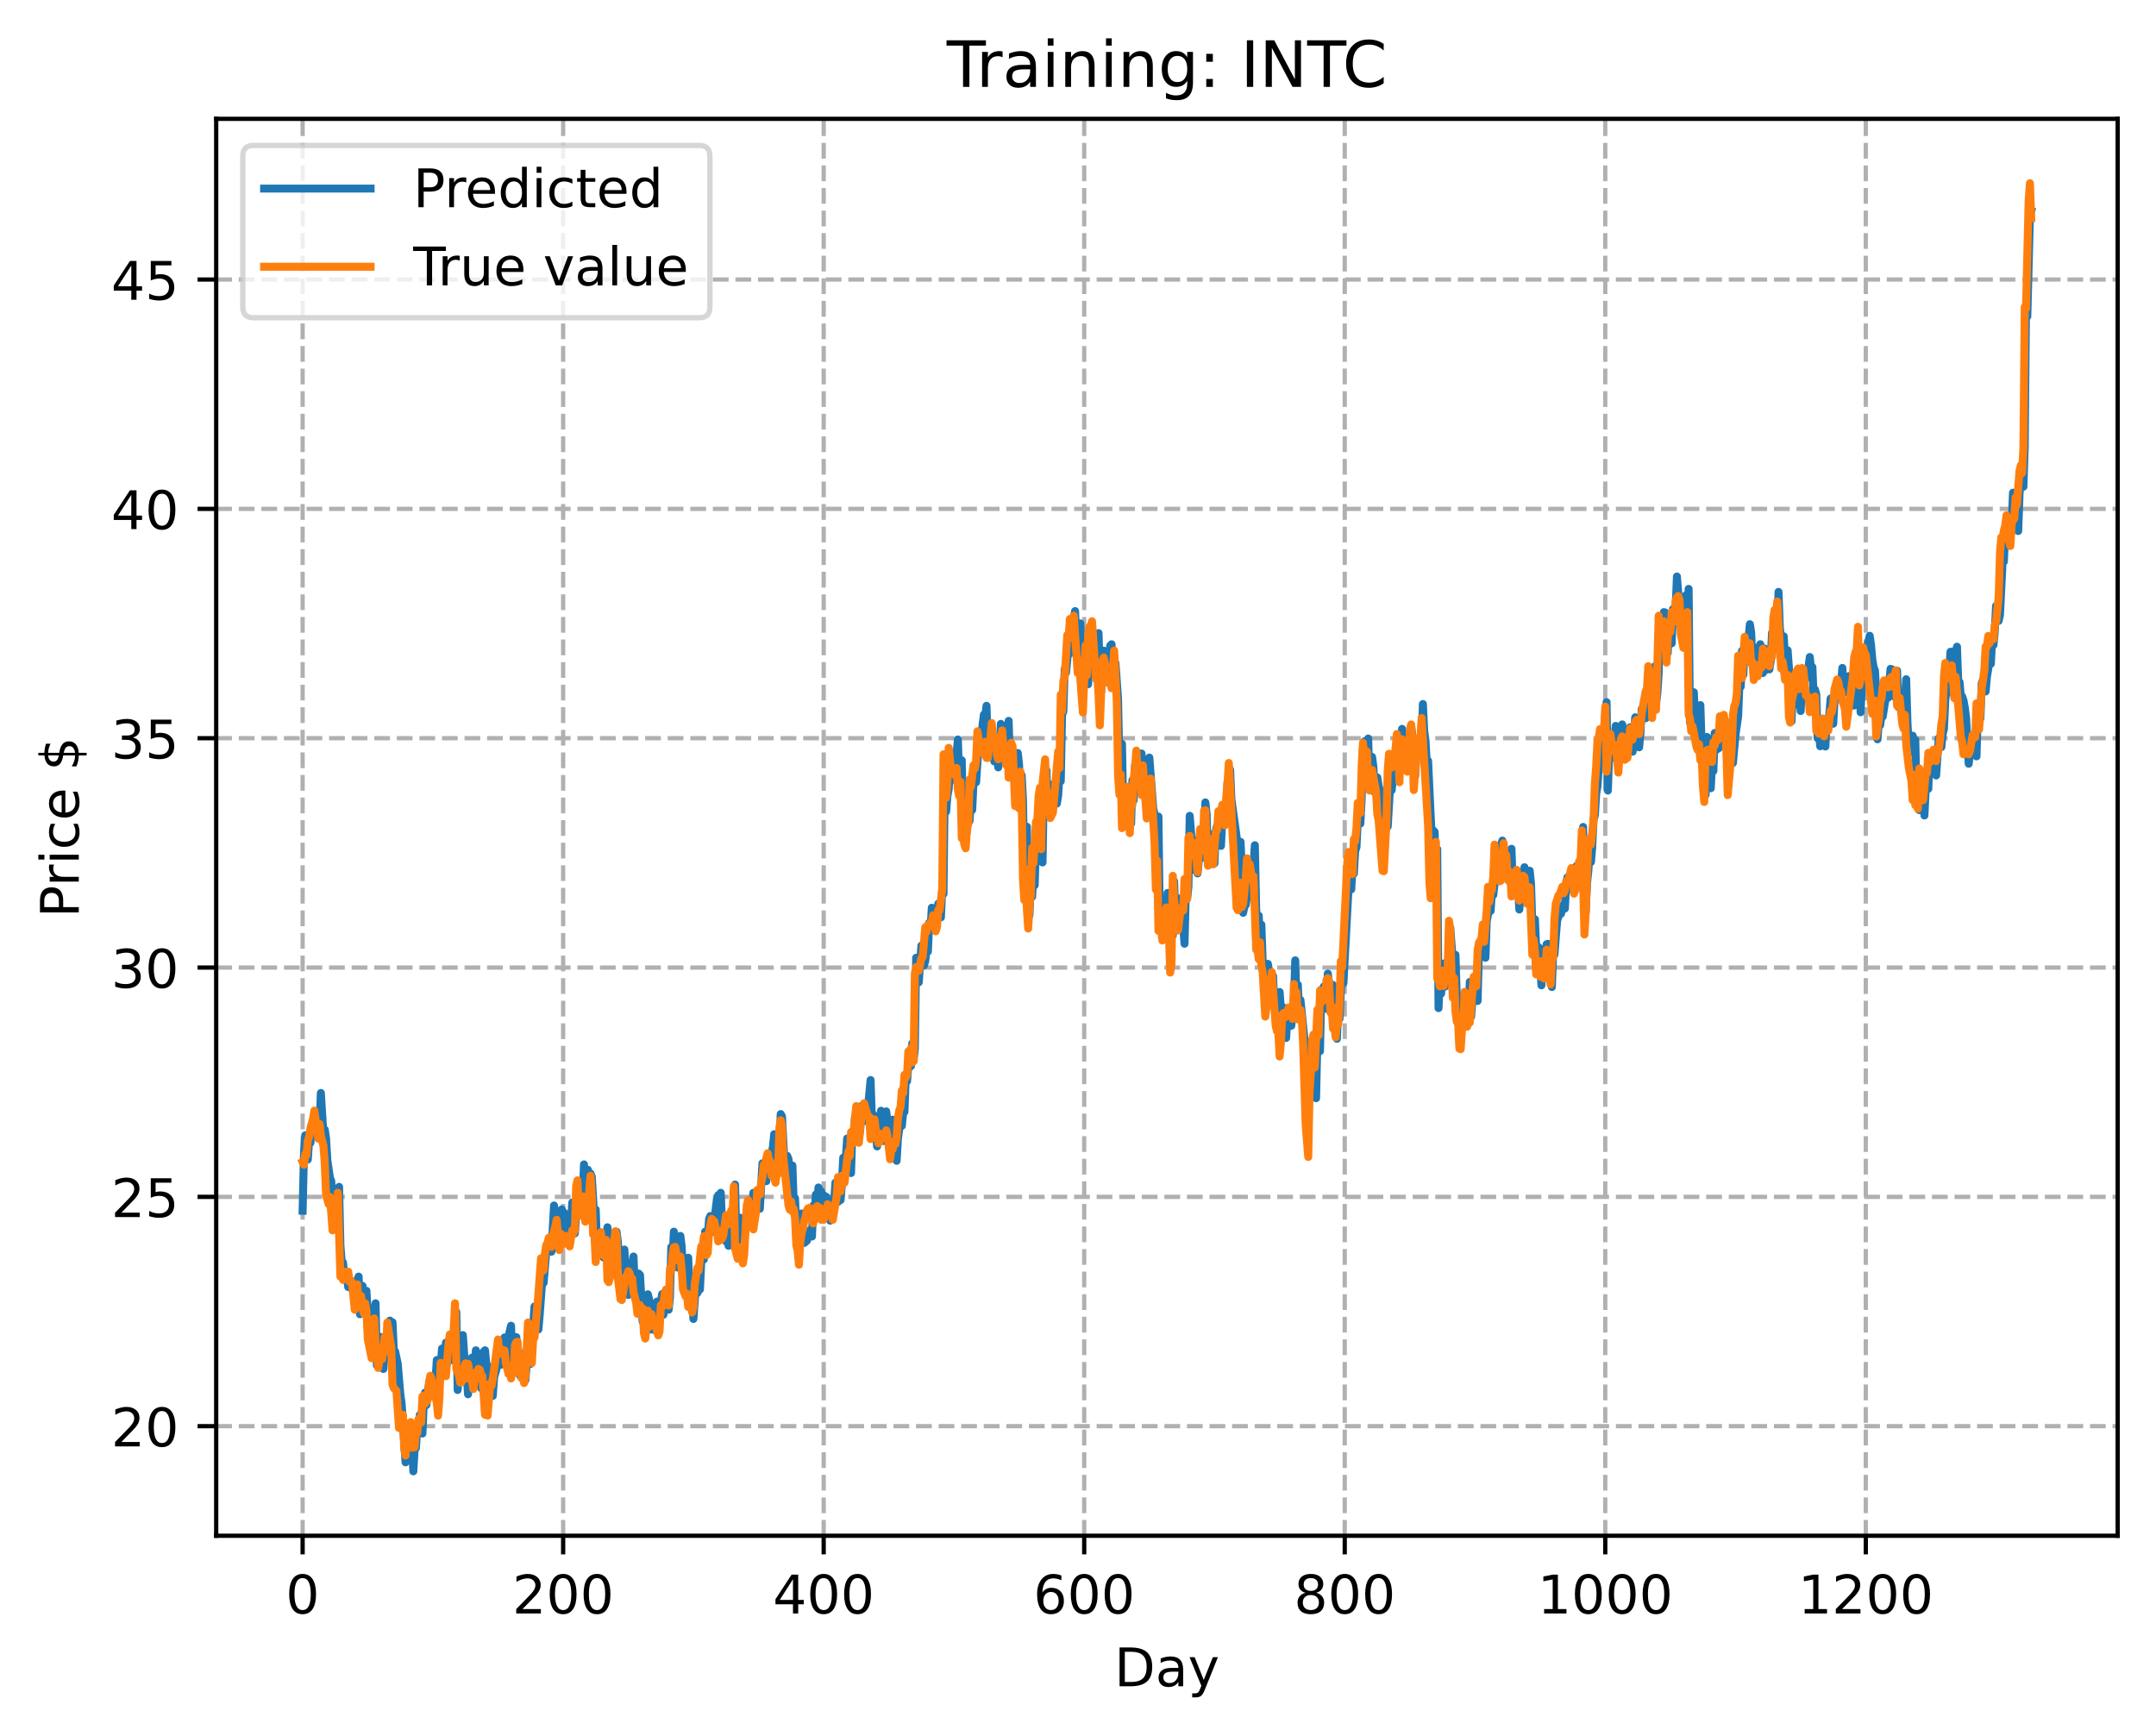 <?xml version="1.0" encoding="utf-8" standalone="no"?>
<!DOCTYPE svg PUBLIC "-//W3C//DTD SVG 1.1//EN"
  "http://www.w3.org/Graphics/SVG/1.1/DTD/svg11.dtd">
<!-- Created with matplotlib (https://matplotlib.org/) -->
<svg height="325.986pt" version="1.1" viewBox="0 0 404.923 325.986" width="404.923pt" xmlns="http://www.w3.org/2000/svg" xmlns:xlink="http://www.w3.org/1999/xlink">
 <defs>
  <style type="text/css">
*{stroke-linecap:butt;stroke-linejoin:round;}
  </style>
 </defs>
 <g id="figure_1">
  <g id="patch_1">
   <path d="M 0 325.986 
L 404.923 325.986 
L 404.923 0 
L 0 0 
z
" style="fill:#ffffff;"/>
  </g>
  <g id="axes_1">
   <g id="patch_2">
    <path d="M 40.603 288.43 
L 397.723 288.43 
L 397.723 22.318 
L 40.603 22.318 
z
" style="fill:#ffffff;"/>
   </g>
   <g id="matplotlib.axis_1">
    <g id="xtick_1">
     <g id="line2d_1">
      <path clip-path="url(#p647d833448)" d="M 56.836 288.43 
L 56.836 22.318 
" style="fill:none;stroke:#b0b0b0;stroke-dasharray:2.96,1.28;stroke-dashoffset:0;stroke-width:0.8;"/>
     </g>
     <g id="line2d_2">
      <defs>
       <path d="M 0 0 
L 0 3.5 
" id="m95c73307db" style="stroke:#000000;stroke-width:0.8;"/>
      </defs>
      <g>
       <use style="stroke:#000000;stroke-width:0.8;" x="56.836" xlink:href="#m95c73307db" y="288.43"/>
      </g>
     </g>
     <g id="text_1">
      <!-- 0 -->
      <defs>
       <path d="M 31.781 66.406 
Q 24.172 66.406 20.328 58.906 
Q 16.5 51.422 16.5 36.375 
Q 16.5 21.391 20.328 13.891 
Q 24.172 6.391 31.781 6.391 
Q 39.453 6.391 43.281 13.891 
Q 47.125 21.391 47.125 36.375 
Q 47.125 51.422 43.281 58.906 
Q 39.453 66.406 31.781 66.406 
z
M 31.781 74.219 
Q 44.047 74.219 50.516 64.516 
Q 56.984 54.828 56.984 36.375 
Q 56.984 17.969 50.516 8.266 
Q 44.047 -1.422 31.781 -1.422 
Q 19.531 -1.422 13.062 8.266 
Q 6.594 17.969 6.594 36.375 
Q 6.594 54.828 13.062 64.516 
Q 19.531 74.219 31.781 74.219 
z
" id="DejaVuSans-48"/>
      </defs>
      <g transform="translate(53.655 303.029)scale(0.1 -0.1)">
       <use xlink:href="#DejaVuSans-48"/>
      </g>
     </g>
    </g>
    <g id="xtick_2">
     <g id="line2d_3">
      <path clip-path="url(#p647d833448)" d="M 105.766 288.43 
L 105.766 22.318 
" style="fill:none;stroke:#b0b0b0;stroke-dasharray:2.96,1.28;stroke-dashoffset:0;stroke-width:0.8;"/>
     </g>
     <g id="line2d_4">
      <g>
       <use style="stroke:#000000;stroke-width:0.8;" x="105.766" xlink:href="#m95c73307db" y="288.43"/>
      </g>
     </g>
     <g id="text_2">
      <!-- 200 -->
      <defs>
       <path d="M 19.188 8.297 
L 53.609 8.297 
L 53.609 0 
L 7.328 0 
L 7.328 8.297 
Q 12.938 14.109 22.625 23.891 
Q 32.328 33.688 34.812 36.531 
Q 39.547 41.844 41.422 45.531 
Q 43.312 49.219 43.312 52.781 
Q 43.312 58.594 39.234 62.25 
Q 35.156 65.922 28.609 65.922 
Q 23.969 65.922 18.812 64.312 
Q 13.672 62.703 7.812 59.422 
L 7.812 69.391 
Q 13.766 71.781 18.938 73 
Q 24.125 74.219 28.422 74.219 
Q 39.75 74.219 46.484 68.547 
Q 53.219 62.891 53.219 53.422 
Q 53.219 48.922 51.531 44.891 
Q 49.859 40.875 45.406 35.406 
Q 44.188 33.984 37.641 27.219 
Q 31.109 20.453 19.188 8.297 
z
" id="DejaVuSans-50"/>
      </defs>
      <g transform="translate(96.223 303.029)scale(0.1 -0.1)">
       <use xlink:href="#DejaVuSans-50"/>
       <use x="63.623" xlink:href="#DejaVuSans-48"/>
       <use x="127.246" xlink:href="#DejaVuSans-48"/>
      </g>
     </g>
    </g>
    <g id="xtick_3">
     <g id="line2d_5">
      <path clip-path="url(#p647d833448)" d="M 154.697 288.43 
L 154.697 22.318 
" style="fill:none;stroke:#b0b0b0;stroke-dasharray:2.96,1.28;stroke-dashoffset:0;stroke-width:0.8;"/>
     </g>
     <g id="line2d_6">
      <g>
       <use style="stroke:#000000;stroke-width:0.8;" x="154.697" xlink:href="#m95c73307db" y="288.43"/>
      </g>
     </g>
     <g id="text_3">
      <!-- 400 -->
      <defs>
       <path d="M 37.797 64.312 
L 12.891 25.391 
L 37.797 25.391 
z
M 35.203 72.906 
L 47.609 72.906 
L 47.609 25.391 
L 58.016 25.391 
L 58.016 17.188 
L 47.609 17.188 
L 47.609 0 
L 37.797 0 
L 37.797 17.188 
L 4.891 17.188 
L 4.891 26.703 
z
" id="DejaVuSans-52"/>
      </defs>
      <g transform="translate(145.153 303.029)scale(0.1 -0.1)">
       <use xlink:href="#DejaVuSans-52"/>
       <use x="63.623" xlink:href="#DejaVuSans-48"/>
       <use x="127.246" xlink:href="#DejaVuSans-48"/>
      </g>
     </g>
    </g>
    <g id="xtick_4">
     <g id="line2d_7">
      <path clip-path="url(#p647d833448)" d="M 203.628 288.43 
L 203.628 22.318 
" style="fill:none;stroke:#b0b0b0;stroke-dasharray:2.96,1.28;stroke-dashoffset:0;stroke-width:0.8;"/>
     </g>
     <g id="line2d_8">
      <g>
       <use style="stroke:#000000;stroke-width:0.8;" x="203.628" xlink:href="#m95c73307db" y="288.43"/>
      </g>
     </g>
     <g id="text_4">
      <!-- 600 -->
      <defs>
       <path d="M 33.016 40.375 
Q 26.375 40.375 22.484 35.828 
Q 18.609 31.297 18.609 23.391 
Q 18.609 15.531 22.484 10.953 
Q 26.375 6.391 33.016 6.391 
Q 39.656 6.391 43.531 10.953 
Q 47.406 15.531 47.406 23.391 
Q 47.406 31.297 43.531 35.828 
Q 39.656 40.375 33.016 40.375 
z
M 52.594 71.297 
L 52.594 62.312 
Q 48.875 64.062 45.094 64.984 
Q 41.312 65.922 37.594 65.922 
Q 27.828 65.922 22.672 59.328 
Q 17.531 52.734 16.797 39.406 
Q 19.672 43.656 24.016 45.922 
Q 28.375 48.188 33.594 48.188 
Q 44.578 48.188 50.953 41.516 
Q 57.328 34.859 57.328 23.391 
Q 57.328 12.156 50.688 5.359 
Q 44.047 -1.422 33.016 -1.422 
Q 20.359 -1.422 13.672 8.266 
Q 6.984 17.969 6.984 36.375 
Q 6.984 53.656 15.188 63.938 
Q 23.391 74.219 37.203 74.219 
Q 40.922 74.219 44.703 73.484 
Q 48.484 72.75 52.594 71.297 
z
" id="DejaVuSans-54"/>
      </defs>
      <g transform="translate(194.084 303.029)scale(0.1 -0.1)">
       <use xlink:href="#DejaVuSans-54"/>
       <use x="63.623" xlink:href="#DejaVuSans-48"/>
       <use x="127.246" xlink:href="#DejaVuSans-48"/>
      </g>
     </g>
    </g>
    <g id="xtick_5">
     <g id="line2d_9">
      <path clip-path="url(#p647d833448)" d="M 252.558 288.43 
L 252.558 22.318 
" style="fill:none;stroke:#b0b0b0;stroke-dasharray:2.96,1.28;stroke-dashoffset:0;stroke-width:0.8;"/>
     </g>
     <g id="line2d_10">
      <g>
       <use style="stroke:#000000;stroke-width:0.8;" x="252.558" xlink:href="#m95c73307db" y="288.43"/>
      </g>
     </g>
     <g id="text_5">
      <!-- 800 -->
      <defs>
       <path d="M 31.781 34.625 
Q 24.75 34.625 20.719 30.859 
Q 16.703 27.094 16.703 20.516 
Q 16.703 13.922 20.719 10.156 
Q 24.75 6.391 31.781 6.391 
Q 38.812 6.391 42.859 10.172 
Q 46.922 13.969 46.922 20.516 
Q 46.922 27.094 42.891 30.859 
Q 38.875 34.625 31.781 34.625 
z
M 21.922 38.812 
Q 15.578 40.375 12.031 44.719 
Q 8.5 49.078 8.5 55.328 
Q 8.5 64.062 14.719 69.141 
Q 20.953 74.219 31.781 74.219 
Q 42.672 74.219 48.875 69.141 
Q 55.078 64.062 55.078 55.328 
Q 55.078 49.078 51.531 44.719 
Q 48 40.375 41.703 38.812 
Q 48.828 37.156 52.797 32.312 
Q 56.781 27.484 56.781 20.516 
Q 56.781 9.906 50.312 4.234 
Q 43.844 -1.422 31.781 -1.422 
Q 19.734 -1.422 13.25 4.234 
Q 6.781 9.906 6.781 20.516 
Q 6.781 27.484 10.781 32.312 
Q 14.797 37.156 21.922 38.812 
z
M 18.312 54.391 
Q 18.312 48.734 21.844 45.562 
Q 25.391 42.391 31.781 42.391 
Q 38.141 42.391 41.719 45.562 
Q 45.312 48.734 45.312 54.391 
Q 45.312 60.062 41.719 63.234 
Q 38.141 66.406 31.781 66.406 
Q 25.391 66.406 21.844 63.234 
Q 18.312 60.062 18.312 54.391 
z
" id="DejaVuSans-56"/>
      </defs>
      <g transform="translate(243.015 303.029)scale(0.1 -0.1)">
       <use xlink:href="#DejaVuSans-56"/>
       <use x="63.623" xlink:href="#DejaVuSans-48"/>
       <use x="127.246" xlink:href="#DejaVuSans-48"/>
      </g>
     </g>
    </g>
    <g id="xtick_6">
     <g id="line2d_11">
      <path clip-path="url(#p647d833448)" d="M 301.489 288.43 
L 301.489 22.318 
" style="fill:none;stroke:#b0b0b0;stroke-dasharray:2.96,1.28;stroke-dashoffset:0;stroke-width:0.8;"/>
     </g>
     <g id="line2d_12">
      <g>
       <use style="stroke:#000000;stroke-width:0.8;" x="301.489" xlink:href="#m95c73307db" y="288.43"/>
      </g>
     </g>
     <g id="text_6">
      <!-- 1000 -->
      <defs>
       <path d="M 12.406 8.297 
L 28.516 8.297 
L 28.516 63.922 
L 10.984 60.406 
L 10.984 69.391 
L 28.422 72.906 
L 38.281 72.906 
L 38.281 8.297 
L 54.391 8.297 
L 54.391 0 
L 12.406 0 
z
" id="DejaVuSans-49"/>
      </defs>
      <g transform="translate(288.764 303.029)scale(0.1 -0.1)">
       <use xlink:href="#DejaVuSans-49"/>
       <use x="63.623" xlink:href="#DejaVuSans-48"/>
       <use x="127.246" xlink:href="#DejaVuSans-48"/>
       <use x="190.869" xlink:href="#DejaVuSans-48"/>
      </g>
     </g>
    </g>
    <g id="xtick_7">
     <g id="line2d_13">
      <path clip-path="url(#p647d833448)" d="M 350.419 288.43 
L 350.419 22.318 
" style="fill:none;stroke:#b0b0b0;stroke-dasharray:2.96,1.28;stroke-dashoffset:0;stroke-width:0.8;"/>
     </g>
     <g id="line2d_14">
      <g>
       <use style="stroke:#000000;stroke-width:0.8;" x="350.419" xlink:href="#m95c73307db" y="288.43"/>
      </g>
     </g>
     <g id="text_7">
      <!-- 1200 -->
      <g transform="translate(337.694 303.029)scale(0.1 -0.1)">
       <use xlink:href="#DejaVuSans-49"/>
       <use x="63.623" xlink:href="#DejaVuSans-50"/>
       <use x="127.246" xlink:href="#DejaVuSans-48"/>
       <use x="190.869" xlink:href="#DejaVuSans-48"/>
      </g>
     </g>
    </g>
    <g id="text_8">
     <!-- Day -->
     <defs>
      <path d="M 19.672 64.797 
L 19.672 8.109 
L 31.594 8.109 
Q 46.688 8.109 53.688 14.938 
Q 60.688 21.781 60.688 36.531 
Q 60.688 51.172 53.688 57.984 
Q 46.688 64.797 31.594 64.797 
z
M 9.812 72.906 
L 30.078 72.906 
Q 51.266 72.906 61.172 64.094 
Q 71.094 55.281 71.094 36.531 
Q 71.094 17.672 61.125 8.828 
Q 51.172 0 30.078 0 
L 9.812 0 
z
" id="DejaVuSans-68"/>
      <path d="M 34.281 27.484 
Q 23.391 27.484 19.188 25 
Q 14.984 22.516 14.984 16.5 
Q 14.984 11.719 18.141 8.906 
Q 21.297 6.109 26.703 6.109 
Q 34.188 6.109 38.703 11.406 
Q 43.219 16.703 43.219 25.484 
L 43.219 27.484 
z
M 52.203 31.203 
L 52.203 0 
L 43.219 0 
L 43.219 8.297 
Q 40.141 3.328 35.547 0.953 
Q 30.953 -1.422 24.312 -1.422 
Q 15.922 -1.422 10.953 3.297 
Q 6 8.016 6 15.922 
Q 6 25.141 12.172 29.828 
Q 18.359 34.516 30.609 34.516 
L 43.219 34.516 
L 43.219 35.406 
Q 43.219 41.609 39.141 45 
Q 35.062 48.391 27.688 48.391 
Q 23 48.391 18.547 47.266 
Q 14.109 46.141 10.016 43.891 
L 10.016 52.203 
Q 14.938 54.109 19.578 55.047 
Q 24.219 56 28.609 56 
Q 40.484 56 46.344 49.844 
Q 52.203 43.703 52.203 31.203 
z
" id="DejaVuSans-97"/>
      <path d="M 32.172 -5.078 
Q 28.375 -14.844 24.75 -17.812 
Q 21.141 -20.797 15.094 -20.797 
L 7.906 -20.797 
L 7.906 -13.281 
L 13.188 -13.281 
Q 16.891 -13.281 18.938 -11.516 
Q 21 -9.766 23.484 -3.219 
L 25.094 0.875 
L 2.984 54.688 
L 12.5 54.688 
L 29.594 11.922 
L 46.688 54.688 
L 56.203 54.688 
z
" id="DejaVuSans-121"/>
     </defs>
     <g transform="translate(209.29 316.707)scale(0.1 -0.1)">
      <use xlink:href="#DejaVuSans-68"/>
      <use x="77.002" xlink:href="#DejaVuSans-97"/>
      <use x="138.281" xlink:href="#DejaVuSans-121"/>
     </g>
    </g>
   </g>
   <g id="matplotlib.axis_2">
    <g id="ytick_1">
     <g id="line2d_15">
      <path clip-path="url(#p647d833448)" d="M 40.603 267.857 
L 397.723 267.857 
" style="fill:none;stroke:#b0b0b0;stroke-dasharray:2.96,1.28;stroke-dashoffset:0;stroke-width:0.8;"/>
     </g>
     <g id="line2d_16">
      <defs>
       <path d="M 0 0 
L -3.5 0 
" id="m48f8b0e1be" style="stroke:#000000;stroke-width:0.8;"/>
      </defs>
      <g>
       <use style="stroke:#000000;stroke-width:0.8;" x="40.603" xlink:href="#m48f8b0e1be" y="267.857"/>
      </g>
     </g>
     <g id="text_9">
      <!-- 20 -->
      <g transform="translate(20.878 271.656)scale(0.1 -0.1)">
       <use xlink:href="#DejaVuSans-50"/>
       <use x="63.623" xlink:href="#DejaVuSans-48"/>
      </g>
     </g>
    </g>
    <g id="ytick_2">
     <g id="line2d_17">
      <path clip-path="url(#p647d833448)" d="M 40.603 224.786 
L 397.723 224.786 
" style="fill:none;stroke:#b0b0b0;stroke-dasharray:2.96,1.28;stroke-dashoffset:0;stroke-width:0.8;"/>
     </g>
     <g id="line2d_18">
      <g>
       <use style="stroke:#000000;stroke-width:0.8;" x="40.603" xlink:href="#m48f8b0e1be" y="224.786"/>
      </g>
     </g>
     <g id="text_10">
      <!-- 25 -->
      <defs>
       <path d="M 10.797 72.906 
L 49.516 72.906 
L 49.516 64.594 
L 19.828 64.594 
L 19.828 46.734 
Q 21.969 47.469 24.109 47.828 
Q 26.266 48.188 28.422 48.188 
Q 40.625 48.188 47.75 41.5 
Q 54.891 34.812 54.891 23.391 
Q 54.891 11.625 47.562 5.094 
Q 40.234 -1.422 26.906 -1.422 
Q 22.312 -1.422 17.547 -0.641 
Q 12.797 0.141 7.719 1.703 
L 7.719 11.625 
Q 12.109 9.234 16.797 8.062 
Q 21.484 6.891 26.703 6.891 
Q 35.156 6.891 40.078 11.328 
Q 45.016 15.766 45.016 23.391 
Q 45.016 31 40.078 35.438 
Q 35.156 39.891 26.703 39.891 
Q 22.75 39.891 18.812 39.016 
Q 14.891 38.141 10.797 36.281 
z
" id="DejaVuSans-53"/>
      </defs>
      <g transform="translate(20.878 228.585)scale(0.1 -0.1)">
       <use xlink:href="#DejaVuSans-50"/>
       <use x="63.623" xlink:href="#DejaVuSans-53"/>
      </g>
     </g>
    </g>
    <g id="ytick_3">
     <g id="line2d_19">
      <path clip-path="url(#p647d833448)" d="M 40.603 181.715 
L 397.723 181.715 
" style="fill:none;stroke:#b0b0b0;stroke-dasharray:2.96,1.28;stroke-dashoffset:0;stroke-width:0.8;"/>
     </g>
     <g id="line2d_20">
      <g>
       <use style="stroke:#000000;stroke-width:0.8;" x="40.603" xlink:href="#m48f8b0e1be" y="181.715"/>
      </g>
     </g>
     <g id="text_11">
      <!-- 30 -->
      <defs>
       <path d="M 40.578 39.312 
Q 47.656 37.797 51.625 33 
Q 55.609 28.219 55.609 21.188 
Q 55.609 10.406 48.188 4.484 
Q 40.766 -1.422 27.094 -1.422 
Q 22.516 -1.422 17.656 -0.516 
Q 12.797 0.391 7.625 2.203 
L 7.625 11.719 
Q 11.719 9.328 16.594 8.109 
Q 21.484 6.891 26.812 6.891 
Q 36.078 6.891 40.938 10.547 
Q 45.797 14.203 45.797 21.188 
Q 45.797 27.641 41.281 31.266 
Q 36.766 34.906 28.719 34.906 
L 20.219 34.906 
L 20.219 43.016 
L 29.109 43.016 
Q 36.375 43.016 40.234 45.922 
Q 44.094 48.828 44.094 54.297 
Q 44.094 59.906 40.109 62.906 
Q 36.141 65.922 28.719 65.922 
Q 24.656 65.922 20.016 65.031 
Q 15.375 64.156 9.812 62.312 
L 9.812 71.094 
Q 15.438 72.656 20.344 73.438 
Q 25.25 74.219 29.594 74.219 
Q 40.828 74.219 47.359 69.109 
Q 53.906 64.016 53.906 55.328 
Q 53.906 49.266 50.438 45.094 
Q 46.969 40.922 40.578 39.312 
z
" id="DejaVuSans-51"/>
      </defs>
      <g transform="translate(20.878 185.515)scale(0.1 -0.1)">
       <use xlink:href="#DejaVuSans-51"/>
       <use x="63.623" xlink:href="#DejaVuSans-48"/>
      </g>
     </g>
    </g>
    <g id="ytick_4">
     <g id="line2d_21">
      <path clip-path="url(#p647d833448)" d="M 40.603 138.645 
L 397.723 138.645 
" style="fill:none;stroke:#b0b0b0;stroke-dasharray:2.96,1.28;stroke-dashoffset:0;stroke-width:0.8;"/>
     </g>
     <g id="line2d_22">
      <g>
       <use style="stroke:#000000;stroke-width:0.8;" x="40.603" xlink:href="#m48f8b0e1be" y="138.645"/>
      </g>
     </g>
     <g id="text_12">
      <!-- 35 -->
      <g transform="translate(20.878 142.444)scale(0.1 -0.1)">
       <use xlink:href="#DejaVuSans-51"/>
       <use x="63.623" xlink:href="#DejaVuSans-53"/>
      </g>
     </g>
    </g>
    <g id="ytick_5">
     <g id="line2d_23">
      <path clip-path="url(#p647d833448)" d="M 40.603 95.574 
L 397.723 95.574 
" style="fill:none;stroke:#b0b0b0;stroke-dasharray:2.96,1.28;stroke-dashoffset:0;stroke-width:0.8;"/>
     </g>
     <g id="line2d_24">
      <g>
       <use style="stroke:#000000;stroke-width:0.8;" x="40.603" xlink:href="#m48f8b0e1be" y="95.574"/>
      </g>
     </g>
     <g id="text_13">
      <!-- 40 -->
      <g transform="translate(20.878 99.374)scale(0.1 -0.1)">
       <use xlink:href="#DejaVuSans-52"/>
       <use x="63.623" xlink:href="#DejaVuSans-48"/>
      </g>
     </g>
    </g>
    <g id="ytick_6">
     <g id="line2d_25">
      <path clip-path="url(#p647d833448)" d="M 40.603 52.504 
L 397.723 52.504 
" style="fill:none;stroke:#b0b0b0;stroke-dasharray:2.96,1.28;stroke-dashoffset:0;stroke-width:0.8;"/>
     </g>
     <g id="line2d_26">
      <g>
       <use style="stroke:#000000;stroke-width:0.8;" x="40.603" xlink:href="#m48f8b0e1be" y="52.504"/>
      </g>
     </g>
     <g id="text_14">
      <!-- 45 -->
      <g transform="translate(20.878 56.303)scale(0.1 -0.1)">
       <use xlink:href="#DejaVuSans-52"/>
       <use x="63.623" xlink:href="#DejaVuSans-53"/>
      </g>
     </g>
    </g>
    <g id="text_15">
     <!-- Price $ -->
     <defs>
      <path d="M 19.672 64.797 
L 19.672 37.406 
L 32.078 37.406 
Q 38.969 37.406 42.719 40.969 
Q 46.484 44.531 46.484 51.125 
Q 46.484 57.672 42.719 61.234 
Q 38.969 64.797 32.078 64.797 
z
M 9.812 72.906 
L 32.078 72.906 
Q 44.344 72.906 50.609 67.359 
Q 56.891 61.812 56.891 51.125 
Q 56.891 40.328 50.609 34.812 
Q 44.344 29.297 32.078 29.297 
L 19.672 29.297 
L 19.672 0 
L 9.812 0 
z
" id="DejaVuSans-80"/>
      <path d="M 41.109 46.297 
Q 39.594 47.172 37.812 47.578 
Q 36.031 48 33.891 48 
Q 26.266 48 22.188 43.047 
Q 18.109 38.094 18.109 28.812 
L 18.109 0 
L 9.078 0 
L 9.078 54.688 
L 18.109 54.688 
L 18.109 46.188 
Q 20.953 51.172 25.484 53.578 
Q 30.031 56 36.531 56 
Q 37.453 56 38.578 55.875 
Q 39.703 55.766 41.062 55.516 
z
" id="DejaVuSans-114"/>
      <path d="M 9.422 54.688 
L 18.406 54.688 
L 18.406 0 
L 9.422 0 
z
M 9.422 75.984 
L 18.406 75.984 
L 18.406 64.594 
L 9.422 64.594 
z
" id="DejaVuSans-105"/>
      <path d="M 48.781 52.594 
L 48.781 44.188 
Q 44.969 46.297 41.141 47.344 
Q 37.312 48.391 33.406 48.391 
Q 24.656 48.391 19.812 42.844 
Q 14.984 37.312 14.984 27.297 
Q 14.984 17.281 19.812 11.734 
Q 24.656 6.203 33.406 6.203 
Q 37.312 6.203 41.141 7.25 
Q 44.969 8.297 48.781 10.406 
L 48.781 2.094 
Q 45.016 0.344 40.984 -0.531 
Q 36.969 -1.422 32.422 -1.422 
Q 20.062 -1.422 12.781 6.344 
Q 5.516 14.109 5.516 27.297 
Q 5.516 40.672 12.859 48.328 
Q 20.219 56 33.016 56 
Q 37.156 56 41.109 55.141 
Q 45.062 54.297 48.781 52.594 
z
" id="DejaVuSans-99"/>
      <path d="M 56.203 29.594 
L 56.203 25.203 
L 14.891 25.203 
Q 15.484 15.922 20.484 11.062 
Q 25.484 6.203 34.422 6.203 
Q 39.594 6.203 44.453 7.469 
Q 49.312 8.734 54.109 11.281 
L 54.109 2.781 
Q 49.266 0.734 44.188 -0.344 
Q 39.109 -1.422 33.891 -1.422 
Q 20.797 -1.422 13.156 6.188 
Q 5.516 13.812 5.516 26.812 
Q 5.516 40.234 12.766 48.109 
Q 20.016 56 32.328 56 
Q 43.359 56 49.781 48.891 
Q 56.203 41.797 56.203 29.594 
z
M 47.219 32.234 
Q 47.125 39.594 43.094 43.984 
Q 39.062 48.391 32.422 48.391 
Q 24.906 48.391 20.391 44.141 
Q 15.875 39.891 15.188 32.172 
z
" id="DejaVuSans-101"/>
      <path id="DejaVuSans-32"/>
      <path d="M 33.797 -14.703 
L 28.906 -14.703 
L 28.859 0 
Q 23.734 0.094 18.609 1.188 
Q 13.484 2.297 8.297 4.5 
L 8.297 13.281 
Q 13.281 10.156 18.375 8.562 
Q 23.484 6.984 28.906 6.938 
L 28.906 29.203 
Q 18.109 30.953 13.203 35.156 
Q 8.297 39.359 8.297 46.688 
Q 8.297 54.641 13.625 59.219 
Q 18.953 63.812 28.906 64.5 
L 28.906 75.984 
L 33.797 75.984 
L 33.797 64.656 
Q 38.328 64.453 42.578 63.688 
Q 46.828 62.938 50.875 61.625 
L 50.875 53.078 
Q 46.828 55.125 42.547 56.25 
Q 38.281 57.375 33.797 57.562 
L 33.797 36.719 
Q 44.875 35.016 50.094 30.609 
Q 55.328 26.219 55.328 18.609 
Q 55.328 10.359 49.781 5.594 
Q 44.234 0.828 33.797 0.094 
z
M 28.906 37.594 
L 28.906 57.625 
Q 23.25 56.984 20.266 54.391 
Q 17.281 51.812 17.281 47.516 
Q 17.281 43.312 20.031 40.969 
Q 22.797 38.625 28.906 37.594 
z
M 33.797 28.219 
L 33.797 7.078 
Q 39.984 7.906 43.141 10.594 
Q 46.297 13.281 46.297 17.672 
Q 46.297 21.969 43.281 24.5 
Q 40.281 27.047 33.797 28.219 
z
" id="DejaVuSans-36"/>
     </defs>
     <g transform="translate(14.798 172.342)rotate(-90)scale(0.1 -0.1)">
      <use xlink:href="#DejaVuSans-80"/>
      <use x="58.553" xlink:href="#DejaVuSans-114"/>
      <use x="99.666" xlink:href="#DejaVuSans-105"/>
      <use x="127.449" xlink:href="#DejaVuSans-99"/>
      <use x="182.43" xlink:href="#DejaVuSans-101"/>
      <use x="243.953" xlink:href="#DejaVuSans-32"/>
      <use x="275.74" xlink:href="#DejaVuSans-36"/>
     </g>
    </g>
   </g>
   <g id="line2d_27">
    <path clip-path="url(#p647d833448)" d="M 56.836 227.39 
L 57.081 216.952 
L 57.325 213.224 
L 57.814 217.774 
L 58.059 213.968 
L 58.304 214.627 
L 58.548 211.179 
L 58.793 211.038 
L 59.038 211.415 
L 59.282 211.028 
L 59.527 212.524 
L 59.772 210.612 
L 60.016 211.126 
L 60.261 205.277 
L 60.75 213.193 
L 60.995 212.162 
L 61.24 213.832 
L 61.484 217.951 
L 61.974 221.267 
L 62.218 221.802 
L 62.463 227.723 
L 62.708 230.548 
L 62.952 223.598 
L 63.197 227.867 
L 63.441 226.772 
L 63.686 222.912 
L 63.931 233.863 
L 64.175 237.034 
L 64.42 237.114 
L 64.665 239.585 
L 64.909 240.424 
L 65.154 239.554 
L 65.399 241.719 
L 65.643 241.154 
L 65.888 241.888 
L 66.133 241.153 
L 66.377 241.145 
L 66.622 242.747 
L 66.867 242.111 
L 67.111 240.378 
L 67.356 239.757 
L 67.601 246.828 
L 67.845 242.613 
L 68.09 241.508 
L 68.335 246.539 
L 68.824 242.428 
L 69.069 246.989 
L 69.313 248.634 
L 69.558 247.636 
L 69.802 247.143 
L 70.047 247.848 
L 70.536 244.771 
L 70.781 256.431 
L 71.515 251.1 
L 71.76 252.335 
L 72.004 257.108 
L 72.249 253.839 
L 72.494 253.313 
L 72.738 254.789 
L 72.983 248.705 
L 73.228 248.024 
L 73.472 249.572 
L 73.717 248.341 
L 73.962 253.561 
L 74.206 253.814 
L 74.696 256.1 
L 75.185 261.884 
L 75.429 263.584 
L 76.163 274.641 
L 76.653 267.451 
L 76.897 267.333 
L 77.142 270.352 
L 77.387 271.341 
L 77.631 276.334 
L 77.876 272.023 
L 78.121 271.97 
L 78.365 267.412 
L 78.61 268.83 
L 78.855 265.712 
L 79.099 265.937 
L 79.344 269.234 
L 79.589 263.507 
L 79.833 261.551 
L 80.078 263.892 
L 80.323 261.374 
L 80.567 260.073 
L 80.812 260.249 
L 81.056 259.764 
L 81.301 259.933 
L 81.546 259.796 
L 81.79 259.362 
L 82.035 255.435 
L 82.28 259.237 
L 82.524 260.061 
L 83.014 253.274 
L 83.258 257.319 
L 83.748 252.173 
L 83.992 256.042 
L 84.237 252.749 
L 84.482 253.649 
L 84.726 254.049 
L 84.971 255.194 
L 85.216 255.527 
L 85.705 246.428 
L 85.95 261.056 
L 86.439 253.706 
L 86.684 252.989 
L 86.928 250.749 
L 87.417 257.719 
L 87.662 258.524 
L 87.907 261.863 
L 88.151 255.892 
L 88.396 258.215 
L 88.641 254.976 
L 88.885 258.249 
L 89.13 257.304 
L 89.375 253.602 
L 89.864 258.157 
L 90.109 259.17 
L 90.353 260.711 
L 90.843 253.859 
L 91.087 253.603 
L 91.332 256.122 
L 91.577 256.562 
L 91.821 261.969 
L 92.066 258.359 
L 92.311 259.883 
L 92.555 262.173 
L 92.8 258.662 
L 93.289 256.951 
L 93.778 254.567 
L 94.023 256.335 
L 94.268 252.974 
L 94.512 254.239 
L 94.757 251.197 
L 95.002 252.477 
L 95.246 252.105 
L 95.98 248.985 
L 96.225 255.786 
L 96.47 253.056 
L 96.714 257.011 
L 96.959 251.12 
L 97.448 254.397 
L 97.693 258.382 
L 97.938 254.455 
L 98.182 257.787 
L 98.427 255.194 
L 98.672 259.21 
L 99.405 250.807 
L 99.65 256.155 
L 100.384 245.372 
L 100.629 249.297 
L 100.873 249.373 
L 101.118 249.681 
L 101.363 246.912 
L 101.852 240.335 
L 102.097 240.934 
L 102.586 235.203 
L 103.075 234.594 
L 103.32 234.735 
L 103.565 235.081 
L 104.054 226.406 
L 104.543 229.704 
L 104.788 229.819 
L 105.032 233.622 
L 105.277 231.615 
L 105.522 227.14 
L 105.766 230.393 
L 106.011 227.817 
L 106.745 233.565 
L 107.234 229.929 
L 107.479 225.85 
L 107.968 231.652 
L 108.213 228.225 
L 108.458 222.059 
L 108.702 222.617 
L 108.947 227.441 
L 109.192 226.508 
L 109.436 224.648 
L 109.681 218.691 
L 109.926 223.725 
L 110.17 223.234 
L 110.415 219.704 
L 110.66 223.785 
L 110.904 220.393 
L 111.149 221.003 
L 111.638 229.217 
L 111.883 227.178 
L 112.127 234.357 
L 112.372 231.299 
L 112.617 231.816 
L 113.351 236.163 
L 114.085 230.498 
L 114.329 239.465 
L 114.819 235.865 
L 115.063 231.882 
L 115.308 235.376 
L 115.553 232.692 
L 115.797 231.341 
L 116.042 233.177 
L 116.287 237.983 
L 116.531 237.399 
L 117.265 234.687 
L 117.754 242.839 
L 117.999 243.208 
L 118.244 238.763 
L 118.488 239.793 
L 118.978 235.992 
L 119.222 241.556 
L 119.712 239.332 
L 119.956 239.198 
L 120.201 239.471 
L 120.69 248.179 
L 120.935 245.384 
L 121.18 251.089 
L 121.424 248.597 
L 121.669 243.083 
L 121.914 244.068 
L 122.158 249.71 
L 122.403 246.778 
L 122.648 246.643 
L 122.892 249.8 
L 123.137 248.01 
L 123.381 244.463 
L 123.626 247.765 
L 124.36 243.04 
L 124.605 246.928 
L 124.849 243.861 
L 125.094 243.134 
L 125.339 243.394 
L 125.583 245.983 
L 125.828 243.618 
L 126.073 234.23 
L 126.317 236.219 
L 126.562 231.32 
L 127.296 238.068 
L 127.785 232.122 
L 128.03 234.15 
L 128.275 238.983 
L 128.519 239.376 
L 129.253 236.212 
L 129.498 242.592 
L 129.742 240.79 
L 129.987 243.259 
L 130.232 247.721 
L 130.721 241.035 
L 130.966 242.859 
L 131.21 242.305 
L 131.455 242.168 
L 131.7 237.011 
L 131.944 235.705 
L 132.189 236.538 
L 132.434 231.314 
L 132.678 232.446 
L 132.923 232.539 
L 133.168 228.964 
L 133.412 228.378 
L 133.657 230.717 
L 133.902 230.648 
L 134.146 231.355 
L 134.391 227.32 
L 134.636 225.325 
L 134.88 224.477 
L 135.125 226.322 
L 135.369 224.022 
L 135.614 229.884 
L 135.859 229.839 
L 136.103 232.142 
L 136.348 233.148 
L 136.593 232.988 
L 136.837 233.985 
L 137.082 229.216 
L 137.571 228.109 
L 137.816 229.921 
L 138.061 222.479 
L 138.305 233.799 
L 139.039 228.705 
L 139.284 232.463 
L 139.529 231.655 
L 139.773 231.624 
L 140.018 229.225 
L 140.263 229.084 
L 140.507 225.914 
L 140.996 229.407 
L 141.241 228.256 
L 141.486 224.031 
L 141.73 228.668 
L 141.975 225.823 
L 142.22 226.92 
L 142.464 225.982 
L 142.709 227.018 
L 143.198 218.479 
L 143.443 218.832 
L 143.688 219.538 
L 143.932 221.843 
L 144.177 216.856 
L 144.422 216.832 
L 144.666 220.432 
L 144.911 216.696 
L 145.156 215.438 
L 145.4 213.016 
L 145.645 218.079 
L 145.89 217.89 
L 146.134 213.793 
L 146.379 217.335 
L 146.624 209.234 
L 146.868 209.685 
L 147.357 218.947 
L 147.602 217.336 
L 147.847 217.088 
L 148.091 217.703 
L 148.336 219.797 
L 148.581 219.597 
L 148.825 218.906 
L 149.07 226.111 
L 149.315 225.018 
L 149.559 230.556 
L 149.804 232.417 
L 150.049 231.328 
L 150.293 231.69 
L 150.538 227.912 
L 151.027 233.442 
L 151.517 233.059 
L 152.006 231.81 
L 152.251 230.936 
L 152.495 232.236 
L 152.74 226.438 
L 152.984 228.445 
L 153.229 224.349 
L 153.474 226.601 
L 153.718 223.031 
L 153.963 225.682 
L 154.208 223.737 
L 154.452 228.162 
L 154.697 224.472 
L 154.942 227.043 
L 155.186 224.776 
L 155.676 227.155 
L 155.92 229.254 
L 156.165 226.036 
L 156.41 227.613 
L 156.654 225.827 
L 156.899 222.108 
L 157.144 224.689 
L 157.388 225.728 
L 157.633 224.438 
L 157.878 225.371 
L 158.122 222.219 
L 158.367 217.431 
L 158.612 219.041 
L 158.856 217.527 
L 159.101 213.825 
L 159.345 215.136 
L 159.835 220.314 
L 160.079 212.51 
L 160.324 214.501 
L 160.569 209.863 
L 160.813 209.31 
L 161.058 210.149 
L 161.303 213.592 
L 161.547 212.27 
L 161.792 207.722 
L 162.526 209.314 
L 162.771 210.582 
L 163.505 202.844 
L 163.749 210.104 
L 163.994 209.316 
L 164.239 210.622 
L 164.728 215.313 
L 164.972 210.999 
L 165.217 211.317 
L 165.462 208.616 
L 165.706 210.782 
L 165.951 214.296 
L 166.44 208.728 
L 166.685 210.544 
L 166.93 214.075 
L 167.419 212.569 
L 167.664 210.288 
L 168.153 215.962 
L 168.398 218.014 
L 168.642 213.902 
L 168.887 212.031 
L 169.132 211.516 
L 169.376 211.45 
L 169.621 208.96 
L 169.866 208.837 
L 170.11 202.443 
L 170.355 203.08 
L 170.844 197.316 
L 171.089 200.233 
L 171.333 195.969 
L 171.578 199.257 
L 171.823 196.942 
L 172.067 179.882 
L 172.312 183.048 
L 172.557 184.484 
L 173.046 177.609 
L 173.291 178.887 
L 173.535 181.322 
L 173.78 180.43 
L 174.025 178.206 
L 174.269 178.719 
L 174.514 173.317 
L 174.759 174.657 
L 175.003 170.487 
L 175.248 172.007 
L 175.493 172.16 
L 175.737 174.593 
L 175.982 172.951 
L 176.227 169.724 
L 176.471 170.754 
L 176.716 172.288 
L 176.96 167.06 
L 177.205 167.887 
L 177.45 145.314 
L 177.694 152.439 
L 177.939 149.438 
L 178.184 148.14 
L 178.428 143.814 
L 178.673 146.575 
L 179.162 141.729 
L 179.407 144.654 
L 179.896 138.886 
L 180.141 146.232 
L 180.386 145.932 
L 180.63 142.788 
L 180.875 155.192 
L 181.12 154.684 
L 181.364 157.607 
L 181.609 155.858 
L 181.854 150.976 
L 182.098 154.184 
L 182.343 150.2 
L 182.588 152.129 
L 182.832 147 
L 183.077 145.69 
L 183.321 146.932 
L 183.811 139.721 
L 184.055 141.512 
L 184.545 136.058 
L 184.789 134.21 
L 185.034 134.628 
L 185.279 132.558 
L 185.523 140.314 
L 185.768 139.064 
L 186.013 139.843 
L 186.257 141.42 
L 186.502 139.953 
L 186.747 143 
L 186.991 139.019 
L 187.236 140.55 
L 187.481 144.126 
L 187.725 141.125 
L 187.97 135.951 
L 188.215 137.563 
L 188.459 138.416 
L 188.704 142.182 
L 188.948 139.791 
L 189.193 138.862 
L 189.438 135.39 
L 189.682 143.16 
L 189.927 142.172 
L 190.172 141.883 
L 190.416 141.933 
L 190.661 145.429 
L 190.906 146.135 
L 191.15 141.423 
L 191.395 143.616 
L 191.64 151.819 
L 191.884 145.596 
L 192.129 150.318 
L 192.374 164.558 
L 192.618 162.892 
L 192.863 155.268 
L 193.108 172.568 
L 193.352 171.761 
L 193.597 165.159 
L 193.842 168.433 
L 194.086 164.086 
L 194.331 166.259 
L 194.575 158.215 
L 194.82 156.332 
L 195.065 157.812 
L 195.309 153.923 
L 195.554 152.52 
L 195.799 161.978 
L 196.043 147.904 
L 196.533 144.659 
L 196.777 151.962 
L 197.022 147.577 
L 197.267 150.134 
L 197.511 150.191 
L 197.756 147.299 
L 198.001 150.335 
L 198.245 150.84 
L 198.49 150.925 
L 198.735 149.441 
L 198.979 145.371 
L 199.224 146.72 
L 199.469 134.209 
L 199.713 133.634 
L 199.958 125.669 
L 200.203 126.349 
L 200.692 121.371 
L 200.936 122.741 
L 201.181 116.682 
L 201.426 117.568 
L 201.915 114.772 
L 202.16 120.752 
L 202.404 122.017 
L 202.649 121.258 
L 202.894 117.088 
L 203.138 124.697 
L 203.383 124.747 
L 203.628 125.617 
L 204.117 120.45 
L 204.362 128.514 
L 204.606 121.23 
L 204.851 119.055 
L 205.096 120.518 
L 205.34 119.713 
L 205.585 123.244 
L 205.83 122.698 
L 206.074 122.798 
L 206.319 118.911 
L 206.563 126.435 
L 206.808 129.883 
L 207.053 124.863 
L 207.297 122.21 
L 207.787 128.034 
L 208.031 123.486 
L 208.276 123.141 
L 208.521 121.256 
L 208.765 121.001 
L 209.01 128.733 
L 209.255 125.222 
L 209.499 124.544 
L 209.989 131.287 
L 210.233 144.148 
L 210.723 139.687 
L 210.967 152.961 
L 211.212 148.975 
L 211.701 154.126 
L 211.946 148.593 
L 212.191 153.353 
L 212.435 154.681 
L 212.68 146.536 
L 212.924 150.315 
L 213.169 143.778 
L 213.414 144.884 
L 213.658 144.559 
L 213.903 148.602 
L 214.392 141.514 
L 214.637 147.53 
L 214.882 142.7 
L 215.126 148.642 
L 215.616 148.526 
L 215.86 142.284 
L 216.35 148.6 
L 216.594 151.889 
L 217.084 153.808 
L 217.328 160.113 
L 217.573 153.36 
L 217.818 172.733 
L 218.062 172.558 
L 218.307 175.299 
L 218.551 175.416 
L 218.796 170.986 
L 219.041 174.663 
L 219.285 167.709 
L 219.53 170.326 
L 219.775 171.377 
L 220.019 175.683 
L 220.264 175.687 
L 220.509 165.524 
L 220.753 171.987 
L 220.998 169.545 
L 221.243 170.881 
L 221.487 168.758 
L 221.732 171.393 
L 221.977 172.4 
L 222.221 173.879 
L 222.466 177.245 
L 222.711 167.57 
L 222.955 168.762 
L 223.2 166.612 
L 223.445 153.221 
L 223.689 156.245 
L 223.934 163.371 
L 224.179 157.718 
L 224.423 161.045 
L 224.668 157.951 
L 224.912 164.036 
L 225.157 161.579 
L 225.402 156.07 
L 225.646 156.539 
L 225.891 161.057 
L 226.136 159.537 
L 226.38 150.704 
L 226.625 152.934 
L 226.87 161.563 
L 227.114 161.444 
L 227.359 157.957 
L 227.604 156.715 
L 227.848 161.335 
L 228.093 162.153 
L 228.338 156.104 
L 228.582 155.047 
L 228.827 157.595 
L 229.072 156.778 
L 229.316 158.87 
L 229.561 153.593 
L 229.806 153.433 
L 230.05 154.848 
L 230.295 154.311 
L 230.539 146.872 
L 230.784 146.487 
L 231.029 144.554 
L 231.273 150.112 
L 232.252 157.163 
L 232.497 160.799 
L 232.741 161.608 
L 232.986 158.103 
L 233.231 163.001 
L 233.475 171.434 
L 233.72 170.242 
L 233.965 169.962 
L 234.209 168.142 
L 234.454 165.257 
L 234.699 167.282 
L 234.943 161.967 
L 235.188 164.108 
L 235.433 162.267 
L 235.677 158.744 
L 235.922 170.746 
L 236.167 173.89 
L 236.411 171.986 
L 236.656 177.5 
L 236.9 173.662 
L 237.145 180.579 
L 237.634 182.549 
L 237.879 182.626 
L 238.124 181.032 
L 238.368 182.533 
L 238.613 187.075 
L 238.858 184.032 
L 239.102 183.308 
L 239.347 188.988 
L 239.592 187.15 
L 239.836 187.227 
L 240.081 187.163 
L 240.326 186.305 
L 240.57 189.552 
L 240.815 189.249 
L 241.06 189.232 
L 241.304 193.172 
L 241.549 194.946 
L 241.794 191.137 
L 242.038 190.86 
L 242.283 192.376 
L 242.527 192.645 
L 242.772 189.662 
L 243.017 188.219 
L 243.261 180.364 
L 243.506 188.353 
L 243.751 184.95 
L 243.995 190.616 
L 244.24 187.802 
L 245.219 197.365 
L 245.708 206.904 
L 245.953 205.51 
L 246.197 197.936 
L 246.442 200.211 
L 246.687 199.851 
L 246.931 199.273 
L 247.176 206.256 
L 247.421 195.153 
L 247.665 191.163 
L 247.91 197.415 
L 248.155 185.866 
L 248.399 187.246 
L 248.644 185.269 
L 248.888 186.709 
L 249.133 189.482 
L 249.378 182.856 
L 250.112 188.781 
L 250.356 184.998 
L 250.601 192.238 
L 250.846 188.229 
L 251.09 195.099 
L 251.335 188.558 
L 251.58 191.34 
L 252.069 181.086 
L 252.314 184.627 
L 253.292 166.447 
L 253.537 165.118 
L 253.782 167.045 
L 254.026 162.416 
L 254.271 164.09 
L 254.515 159.851 
L 254.76 159.114 
L 255.005 154.008 
L 255.249 152.453 
L 255.494 154.672 
L 255.739 149.865 
L 255.983 140.483 
L 256.228 139.241 
L 256.473 143.709 
L 256.717 142.343 
L 256.962 138.708 
L 257.207 147.111 
L 257.696 142.157 
L 257.941 144.046 
L 258.185 148.805 
L 258.675 146.024 
L 258.919 147.588 
L 259.409 149.474 
L 259.898 156.179 
L 260.143 156.842 
L 260.387 153.805 
L 260.632 155.238 
L 261.121 146.917 
L 261.366 148.424 
L 261.61 146.404 
L 261.855 141.981 
L 262.1 142.45 
L 262.344 142.597 
L 262.589 141.411 
L 263.078 144.317 
L 263.323 136.891 
L 263.568 138.39 
L 263.812 143.495 
L 264.057 138.794 
L 264.546 142.431 
L 265.036 136.426 
L 265.28 138.332 
L 265.77 145.768 
L 266.014 141.583 
L 266.259 140.317 
L 266.503 140.127 
L 266.748 141.249 
L 266.993 139.143 
L 267.237 132.225 
L 267.482 137.274 
L 267.727 139.102 
L 267.971 143.473 
L 268.216 142.895 
L 268.95 158.63 
L 269.195 155.975 
L 269.439 156.247 
L 269.684 165.858 
L 269.929 159.477 
L 270.173 189.337 
L 270.418 183.274 
L 270.663 186.599 
L 270.907 182.789 
L 271.152 180.959 
L 271.397 185.297 
L 271.641 180.835 
L 271.886 183.454 
L 272.375 174.238 
L 273.109 183.816 
L 273.354 179.328 
L 273.598 187.184 
L 273.843 189.057 
L 274.088 187.601 
L 274.577 190.517 
L 274.822 187.029 
L 275.066 190.965 
L 275.311 189.853 
L 275.8 192.193 
L 276.045 184.419 
L 276.29 190.937 
L 276.534 187.913 
L 277.024 185.237 
L 277.513 187.992 
L 277.758 178.799 
L 278.002 178.311 
L 278.247 176.334 
L 278.491 178.778 
L 278.736 176.99 
L 278.981 179.881 
L 279.225 173.054 
L 279.47 171.751 
L 279.715 167.72 
L 279.959 171.081 
L 280.204 167.299 
L 280.449 168.111 
L 280.693 166.049 
L 280.938 161.827 
L 281.183 165.37 
L 281.672 158.74 
L 281.917 158.696 
L 282.161 157.874 
L 282.651 160.549 
L 282.895 164.724 
L 283.14 161.353 
L 283.385 165.439 
L 283.629 163.121 
L 283.874 159.415 
L 284.118 166.532 
L 284.363 163.444 
L 284.608 164.473 
L 284.852 167.182 
L 285.097 166.558 
L 285.342 170.814 
L 285.586 168.357 
L 285.831 164.669 
L 286.076 166.958 
L 286.32 162.88 
L 286.565 165.06 
L 286.81 165.844 
L 287.054 165.657 
L 287.299 163.537 
L 287.544 165.993 
L 287.788 173.72 
L 288.033 177.618 
L 288.278 172.661 
L 288.522 178.225 
L 288.767 180.058 
L 289.012 177.928 
L 289.501 185.054 
L 289.746 180.021 
L 289.99 181.7 
L 290.235 180.95 
L 290.479 177.332 
L 290.724 177.264 
L 290.969 182.572 
L 291.213 180.29 
L 291.458 185.38 
L 291.703 178.909 
L 291.947 179.293 
L 292.437 173.004 
L 292.926 171.376 
L 293.171 171.618 
L 293.66 169.904 
L 293.905 170.641 
L 294.149 165.892 
L 294.394 164.76 
L 294.883 166.764 
L 295.128 166.979 
L 295.373 164.776 
L 295.617 165.641 
L 296.106 162.619 
L 296.351 164.404 
L 296.596 162.326 
L 297.085 163.642 
L 297.33 155.313 
L 297.574 168.551 
L 297.819 171.262 
L 298.064 165.914 
L 298.308 163.578 
L 298.553 160.053 
L 298.798 161.896 
L 299.042 159.05 
L 299.287 153.829 
L 299.532 153.158 
L 299.776 149.145 
L 300.021 147.674 
L 300.266 144.032 
L 300.755 140.726 
L 301 141.068 
L 301.489 134.35 
L 301.734 131.878 
L 301.978 148.479 
L 302.223 141.275 
L 302.467 141.408 
L 302.712 139.702 
L 302.957 142.323 
L 303.446 136.334 
L 303.691 139.154 
L 303.935 138.966 
L 304.18 140.738 
L 304.425 137.138 
L 304.669 136.055 
L 305.159 142.611 
L 305.403 141.323 
L 305.648 137.865 
L 305.893 141.384 
L 306.137 136.598 
L 306.382 137.634 
L 306.627 141.175 
L 307.116 134.72 
L 307.605 136.653 
L 307.85 140.357 
L 308.094 137.734 
L 308.339 133.156 
L 308.584 133.191 
L 308.828 134.4 
L 309.073 134.895 
L 309.318 134.421 
L 309.562 132.722 
L 309.807 128.792 
L 310.052 129.028 
L 310.296 125.723 
L 310.541 129.302 
L 310.786 125.155 
L 311.03 132.105 
L 311.275 130.172 
L 311.52 126.345 
L 311.764 117.252 
L 312.009 121.315 
L 312.498 114.966 
L 312.743 115.03 
L 312.988 120.572 
L 313.232 122.588 
L 313.477 116.524 
L 313.722 116.834 
L 313.966 120.825 
L 314.211 114.379 
L 314.455 116.612 
L 314.7 114.401 
L 314.945 108.275 
L 315.434 114.326 
L 315.679 115.776 
L 315.923 118.253 
L 316.168 117.444 
L 316.413 117.821 
L 316.657 111.772 
L 316.902 116.237 
L 317.147 110.607 
L 317.391 135.677 
L 317.636 133.14 
L 317.881 133.456 
L 318.125 130.017 
L 318.37 135.995 
L 318.615 136.643 
L 319.349 132.431 
L 319.593 140.279 
L 319.838 139.192 
L 320.082 147.853 
L 320.327 149.31 
L 320.572 138.406 
L 320.816 141.063 
L 321.061 146.659 
L 321.306 148.042 
L 321.55 143.032 
L 321.795 144.816 
L 322.04 137.677 
L 322.284 140.894 
L 322.529 137.464 
L 322.774 140.55 
L 323.018 136.71 
L 323.263 135.078 
L 323.508 139.101 
L 323.752 135.044 
L 323.997 135.384 
L 324.242 137.763 
L 324.486 138.934 
L 324.731 141.996 
L 324.976 140.121 
L 325.465 143.298 
L 325.954 137.954 
L 326.443 134.55 
L 326.688 128.378 
L 326.933 128.951 
L 327.177 122.223 
L 327.422 126.741 
L 327.667 120.793 
L 327.911 119.791 
L 328.156 122.684 
L 328.645 117.233 
L 328.89 118.746 
L 329.135 124.446 
L 329.379 122.915 
L 329.624 126.984 
L 329.869 121.665 
L 330.113 125.299 
L 330.603 120.993 
L 330.847 122.964 
L 331.092 126.4 
L 331.337 121.77 
L 331.581 125.868 
L 331.826 122.268 
L 332.315 125.716 
L 332.56 124.142 
L 332.804 118.834 
L 333.049 122.038 
L 333.294 114.916 
L 333.538 114.99 
L 333.783 118.662 
L 334.028 111.167 
L 334.272 117.859 
L 334.517 119.932 
L 334.762 120.551 
L 335.006 119.505 
L 335.251 123.734 
L 335.496 124.537 
L 335.74 122.139 
L 335.985 125.447 
L 336.23 134.874 
L 336.474 135.472 
L 336.719 129.325 
L 337.208 132.343 
L 337.453 130.211 
L 337.698 130.695 
L 337.942 129.695 
L 338.187 133.539 
L 338.431 128.391 
L 338.676 127.021 
L 338.921 128.014 
L 339.165 126.788 
L 339.41 127.226 
L 339.899 123.396 
L 340.144 125.858 
L 340.389 125.291 
L 340.633 131.081 
L 340.878 129.505 
L 341.123 130.45 
L 341.367 138.646 
L 341.612 137.499 
L 341.857 140.156 
L 342.101 135.965 
L 342.346 136.423 
L 342.591 136.544 
L 342.835 140.202 
L 343.08 135.004 
L 343.325 137.125 
L 343.814 131.191 
L 344.058 132.621 
L 344.303 135.924 
L 344.548 131.492 
L 345.037 129.618 
L 345.282 130.678 
L 345.526 130.341 
L 345.771 128.455 
L 346.016 125.445 
L 346.26 130.09 
L 346.505 130.032 
L 346.75 127.311 
L 346.994 128.538 
L 347.239 126.981 
L 347.484 130.685 
L 347.728 132.132 
L 347.973 132.243 
L 348.218 132.508 
L 348.462 128.063 
L 348.952 125.267 
L 349.196 122.262 
L 349.441 133.77 
L 349.93 122.999 
L 350.419 124.734 
L 350.664 121.549 
L 351.153 119.413 
L 351.398 121.116 
L 351.643 123.837 
L 351.887 125.315 
L 352.132 125.893 
L 352.377 129.803 
L 352.621 138.857 
L 352.866 135.4 
L 353.111 136.209 
L 353.355 134.445 
L 353.6 134.586 
L 354.089 131.467 
L 354.334 131.018 
L 354.579 131.066 
L 355.068 125.62 
L 355.313 125.701 
L 355.557 127.552 
L 355.802 130.868 
L 356.046 126.218 
L 356.291 125.966 
L 356.536 132.775 
L 356.78 130.458 
L 357.025 131.016 
L 357.27 134.537 
L 357.514 133.905 
L 357.759 132.149 
L 358.004 127.569 
L 358.248 135.892 
L 358.493 139.863 
L 358.738 138.6 
L 358.982 138.536 
L 359.227 138.171 
L 359.472 141.472 
L 359.716 138.961 
L 359.961 150.009 
L 360.206 147.31 
L 360.45 152.153 
L 360.695 144.882 
L 360.94 151.414 
L 361.184 146.98 
L 361.429 153.156 
L 361.674 148.221 
L 361.918 146.142 
L 362.163 148.147 
L 362.407 141.649 
L 362.652 144.384 
L 362.897 141.795 
L 363.386 143.142 
L 363.631 145.644 
L 364.12 138.644 
L 364.609 140.328 
L 364.854 137.829 
L 365.099 136.879 
L 365.343 131.529 
L 365.588 129.613 
L 365.833 130.067 
L 366.322 122.413 
L 366.567 124.677 
L 366.811 122.338 
L 367.056 127.875 
L 367.301 126.638 
L 367.545 121.465 
L 367.79 128.242 
L 368.034 128.116 
L 368.279 131.017 
L 368.524 130.816 
L 368.768 131.556 
L 369.013 132.905 
L 369.258 134.905 
L 369.747 143.44 
L 370.236 139.195 
L 370.97 140.624 
L 371.215 142.051 
L 371.46 133.561 
L 371.704 135.318 
L 371.949 134.929 
L 372.194 128.287 
L 372.438 127.701 
L 372.683 129.432 
L 372.928 129.865 
L 373.172 127.059 
L 373.417 125.644 
L 373.662 123.282 
L 373.906 124.674 
L 374.151 120.009 
L 374.395 121.152 
L 374.64 118.675 
L 374.885 113.791 
L 375.374 116.607 
L 375.619 115.488 
L 376.108 105.526 
L 376.353 105.469 
L 376.597 99.691 
L 376.842 98.518 
L 377.087 98.168 
L 377.331 100.627 
L 377.576 100.108 
L 377.821 98.121 
L 378.065 92.529 
L 378.555 99.51 
L 378.799 97.759 
L 379.044 99.73 
L 379.289 92.906 
L 379.533 89.358 
L 379.778 89.216 
L 380.022 91.411 
L 380.267 83.87 
L 380.512 57.335 
L 380.756 59.434 
L 381.246 40.587 
L 381.49 39.636 
L 381.49 39.636 
" style="fill:none;stroke:#1f77b4;stroke-linecap:square;stroke-width:1.5;"/>
   </g>
   <g id="line2d_28">
    <path clip-path="url(#p647d833448)" d="M 56.836 218.239 
L 57.081 218.756 
L 57.325 216.775 
L 57.57 216.947 
L 57.814 214.191 
L 58.059 213.502 
L 58.304 211.865 
L 58.793 210.142 
L 59.038 208.592 
L 59.772 213.846 
L 60.016 211.09 
L 60.261 213.329 
L 60.75 215.224 
L 60.995 218.498 
L 61.24 224.441 
L 61.729 226.164 
L 61.974 224.786 
L 62.463 231.074 
L 62.708 226.25 
L 62.952 229.868 
L 63.197 230.041 
L 63.441 224.011 
L 63.931 239.775 
L 64.175 239.085 
L 64.42 240.378 
L 64.665 238.913 
L 64.909 238.827 
L 65.154 239.344 
L 65.399 238.827 
L 65.643 240.722 
L 65.888 240.464 
L 66.133 240.981 
L 66.622 245.977 
L 66.867 245.115 
L 67.111 241.239 
L 67.356 244.943 
L 67.845 243.393 
L 68.09 245.891 
L 68.335 246.666 
L 68.579 244.771 
L 68.824 246.235 
L 69.069 251.49 
L 69.802 255.108 
L 70.047 252.954 
L 70.292 247.613 
L 70.536 252.437 
L 70.781 253.471 
L 71.026 256.917 
L 71.515 254.16 
L 71.76 255.28 
L 72.249 251.059 
L 72.494 253.816 
L 72.738 248.389 
L 73.472 252.954 
L 73.717 260.018 
L 73.962 260.707 
L 74.451 261.224 
L 74.94 268.201 
L 75.185 267.598 
L 75.429 266.22 
L 75.674 265.703 
L 75.919 272.078 
L 76.163 273.37 
L 76.408 270.269 
L 76.653 268.804 
L 76.897 268.46 
L 77.142 267.081 
L 77.387 271.905 
L 77.631 271.561 
L 77.876 271.819 
L 78.121 268.115 
L 78.365 269.149 
L 78.61 266.478 
L 78.855 266.478 
L 79.099 267.167 
L 79.344 262.257 
L 79.589 262.085 
L 79.833 263.636 
L 80.323 262.947 
L 80.567 259.587 
L 80.812 258.381 
L 81.056 258.984 
L 81.301 261.224 
L 81.546 262.344 
L 81.79 262.257 
L 82.035 263.463 
L 82.28 265.875 
L 82.524 262.516 
L 82.769 255.969 
L 83.014 256.486 
L 83.258 257.864 
L 83.503 257.089 
L 83.748 258.467 
L 84.237 252.351 
L 84.482 250.628 
L 84.726 250.628 
L 84.971 251.662 
L 85.216 249.681 
L 85.46 244.771 
L 85.705 257.089 
L 86.194 258.295 
L 86.439 259.673 
L 86.684 259.587 
L 86.928 258.812 
L 87.173 256.831 
L 87.417 256.055 
L 87.662 258.898 
L 87.907 256.141 
L 88.151 257.864 
L 88.396 257.692 
L 88.885 260.879 
L 89.13 259.243 
L 89.375 258.984 
L 89.619 257.606 
L 89.864 257.089 
L 90.109 257.261 
L 90.353 258.295 
L 90.598 258.467 
L 91.087 265.703 
L 91.332 264.239 
L 91.577 265.875 
L 92.066 259.846 
L 92.311 260.276 
L 92.555 258.984 
L 93.534 251.576 
L 93.778 254.246 
L 94.023 253.299 
L 94.268 253.729 
L 94.512 253.557 
L 94.757 253.643 
L 95.002 255.969 
L 95.491 258.037 
L 95.736 257.692 
L 95.98 258.898 
L 96.225 256.4 
L 96.47 257.95 
L 96.714 252.61 
L 96.959 252.093 
L 97.204 252.007 
L 97.448 255.538 
L 97.693 255.366 
L 97.938 258.812 
L 98.182 258.037 
L 98.427 259.759 
L 98.672 258.467 
L 99.161 248.389 
L 99.405 252.179 
L 99.65 253.385 
L 99.895 255.969 
L 100.139 251.404 
L 100.384 251.231 
L 101.118 243.048 
L 101.607 236.329 
L 101.852 238.741 
L 102.097 238.569 
L 102.341 235.468 
L 102.586 233.831 
L 102.831 233.486 
L 103.075 232.453 
L 103.32 233.745 
L 103.565 234.175 
L 103.809 232.108 
L 104.299 230.299 
L 104.543 229.093 
L 105.032 234.778 
L 105.277 231.677 
L 105.522 233.917 
L 105.766 233.056 
L 106.011 232.711 
L 106.256 232.108 
L 106.5 232.797 
L 106.745 232.969 
L 106.99 234.089 
L 107.479 231.074 
L 107.724 231.591 
L 107.968 230.988 
L 108.213 222.719 
L 108.458 221.685 
L 108.702 227.37 
L 109.192 228.318 
L 109.436 224.7 
L 109.926 229.438 
L 110.17 224.872 
L 110.415 225.475 
L 110.66 223.925 
L 110.904 220.824 
L 111.149 224.786 
L 111.393 231.85 
L 111.638 231.677 
L 111.883 237.018 
L 112.127 234.434 
L 112.372 233.4 
L 112.617 232.969 
L 112.861 231.419 
L 113.106 234.348 
L 113.351 235.812 
L 113.595 235.468 
L 113.84 232.883 
L 114.085 240.464 
L 114.329 240.808 
L 114.574 239.861 
L 114.819 233.486 
L 115.063 234.262 
L 115.308 233.917 
L 115.553 231.247 
L 115.797 232.108 
L 116.042 239.947 
L 116.531 243.996 
L 116.776 244.168 
L 117.51 239.775 
L 117.754 239.947 
L 117.999 238.741 
L 118.244 239.085 
L 118.488 240.291 
L 118.733 240.119 
L 118.978 242.703 
L 119.467 244.599 
L 119.712 246.752 
L 119.956 246.235 
L 120.201 245.115 
L 120.446 246.149 
L 120.69 245.718 
L 120.935 250.37 
L 121.18 251.404 
L 121.669 246.149 
L 121.914 249.164 
L 122.158 248.389 
L 122.403 246.838 
L 122.648 248.303 
L 122.892 248.992 
L 123.137 248.13 
L 123.381 250.112 
L 123.626 250.801 
L 123.871 250.025 
L 124.115 245.115 
L 124.36 245.46 
L 124.605 244.857 
L 124.849 242.79 
L 125.094 242.187 
L 125.583 245.202 
L 125.828 238.224 
L 126.073 238.655 
L 126.317 235.64 
L 126.562 234.262 
L 126.807 234.175 
L 127.296 236.674 
L 127.541 235.984 
L 127.785 235.984 
L 128.03 238.482 
L 128.275 242.187 
L 128.764 243.479 
L 129.008 242.962 
L 129.253 245.46 
L 129.498 243.651 
L 129.742 243.479 
L 129.987 246.494 
L 130.232 245.546 
L 130.476 241.153 
L 130.966 238.138 
L 131.21 238.655 
L 131.7 234.089 
L 131.944 234.434 
L 132.189 232.194 
L 132.434 232.797 
L 132.678 235.726 
L 132.923 235.295 
L 133.168 231.419 
L 133.657 228.921 
L 134.146 229.352 
L 134.391 230.644 
L 134.636 231.247 
L 134.88 233.142 
L 135.125 231.247 
L 135.369 232.883 
L 135.614 232.625 
L 135.859 231.936 
L 136.348 228.232 
L 136.593 230.041 
L 137.082 228.232 
L 137.327 227.37 
L 137.571 228.576 
L 137.816 222.805 
L 138.061 234.52 
L 138.55 236.415 
L 138.795 234.262 
L 139.039 234.778 
L 139.529 237.277 
L 139.773 235.64 
L 140.263 226.337 
L 140.507 225.389 
L 140.752 226.337 
L 140.996 229.782 
L 141.241 229.352 
L 141.486 230.902 
L 141.975 227.715 
L 142.22 223.494 
L 142.464 223.58 
L 142.709 224.355 
L 142.954 222.03 
L 143.198 221.082 
L 143.443 218.756 
L 143.688 219.618 
L 143.932 217.464 
L 144.177 216.603 
L 144.422 217.981 
L 144.666 218.067 
L 144.911 220.824 
L 145.156 219.704 
L 145.645 222.116 
L 145.89 220.221 
L 146.134 220.479 
L 146.379 211.779 
L 146.624 210.4 
L 146.868 211.52 
L 147.113 217.464 
L 148.091 226.423 
L 148.336 227.198 
L 148.581 225.647 
L 148.825 227.543 
L 149.07 227.026 
L 149.315 228.749 
L 149.559 233.831 
L 149.804 234.951 
L 150.049 237.535 
L 150.293 233.486 
L 150.538 231.677 
L 150.783 230.902 
L 151.027 229.352 
L 151.272 228.662 
L 151.517 227.37 
L 151.761 226.94 
L 152.006 226.853 
L 152.251 229.093 
L 152.495 227.026 
L 152.74 229.782 
L 152.984 227.973 
L 153.229 228.059 
L 153.474 226.509 
L 153.718 226.853 
L 153.963 226.853 
L 154.208 229.093 
L 154.452 228.146 
L 154.697 229.093 
L 154.942 227.973 
L 155.186 227.887 
L 155.431 226.164 
L 155.676 227.112 
L 155.92 226.853 
L 156.165 228.49 
L 156.41 229.093 
L 157.144 224.614 
L 157.388 221.082 
L 157.633 223.322 
L 157.878 223.752 
L 158.122 220.824 
L 158.612 222.116 
L 159.101 217.809 
L 159.345 216.258 
L 159.59 217.119 
L 159.835 212.64 
L 160.079 214.794 
L 160.813 207.73 
L 161.058 212.468 
L 161.303 214.621 
L 161.792 209.539 
L 162.281 207.213 
L 163.015 209.711 
L 163.26 209.711 
L 163.505 213.932 
L 163.749 213.329 
L 164.239 210.228 
L 164.483 212.296 
L 164.728 212.64 
L 164.972 214.708 
L 165.217 214.449 
L 165.462 212.985 
L 165.951 213.588 
L 166.44 212.296 
L 166.685 213.329 
L 167.174 217.722 
L 167.419 215.827 
L 167.664 215.827 
L 167.908 214.449 
L 168.153 214.88 
L 168.398 213.674 
L 168.642 210.056 
L 168.887 208.592 
L 169.132 207.902 
L 169.376 204.801 
L 169.621 205.318 
L 169.866 201.873 
L 170.11 202.389 
L 170.355 201.873 
L 170.6 197.479 
L 170.844 199.719 
L 171.089 196.876 
L 171.333 199.547 
L 171.578 199.288 
L 171.823 182.835 
L 172.067 181.629 
L 172.312 182.146 
L 172.557 182.318 
L 173.046 179.993 
L 173.291 179.734 
L 173.78 174.135 
L 174.025 174.996 
L 174.269 173.704 
L 174.514 173.963 
L 174.759 173.274 
L 175.003 173.274 
L 175.248 171.895 
L 175.493 172.843 
L 175.737 174.91 
L 175.982 174.049 
L 176.227 170.862 
L 176.471 170.948 
L 176.96 166.985 
L 177.205 141.66 
L 177.45 149.843 
L 177.694 149.843 
L 177.939 146.742 
L 178.184 140.454 
L 178.673 145.105 
L 178.918 145.105 
L 179.162 145.278 
L 179.407 145.622 
L 179.652 144.244 
L 179.896 148.207 
L 180.141 149.499 
L 180.386 146.828 
L 180.63 157.424 
L 180.875 157.251 
L 181.12 158.63 
L 181.364 159.319 
L 181.609 155.701 
L 181.854 154.753 
L 182.098 146.398 
L 182.343 147.776 
L 182.832 143.727 
L 183.077 144.33 
L 183.321 142.952 
L 183.566 137.353 
L 184.055 140.282 
L 184.545 140.454 
L 184.789 141.66 
L 185.034 139.334 
L 185.279 142.349 
L 185.523 142.349 
L 185.768 139.42 
L 186.013 138.645 
L 186.257 135.802 
L 186.502 139.42 
L 186.747 138.473 
L 186.991 138.473 
L 187.236 141.918 
L 187.481 142.607 
L 187.725 139.248 
L 187.97 138.817 
L 188.215 137.181 
L 188.459 140.195 
L 188.704 141.143 
L 188.948 143.641 
L 189.193 140.798 
L 189.438 146.053 
L 189.682 145.019 
L 189.927 139.506 
L 190.172 140.195 
L 190.661 151.394 
L 190.906 147.001 
L 191.15 146.311 
L 191.395 151.825 
L 191.64 144.933 
L 191.884 150.532 
L 192.129 165.263 
L 192.374 169.053 
L 192.618 163.281 
L 192.863 170.776 
L 193.108 174.393 
L 193.352 169.828 
L 193.597 168.105 
L 193.842 159.233 
L 194.086 162.161 
L 194.575 154.323 
L 194.82 154.15 
L 195.065 149.499 
L 195.309 147.948 
L 195.554 159.491 
L 195.799 147.173 
L 196.288 142.607 
L 196.533 149.326 
L 196.777 148.81 
L 197.267 153.633 
L 197.756 152.6 
L 198.735 141.143 
L 198.979 144.244 
L 199.224 130.462 
L 199.469 133.563 
L 199.713 127.877 
L 199.958 127.274 
L 200.447 119.263 
L 200.692 119.952 
L 200.936 116.248 
L 201.181 117.713 
L 201.426 117.454 
L 201.67 115.645 
L 202.404 126.413 
L 202.649 124.001 
L 203.138 130.72 
L 203.383 133.821 
L 203.872 121.244 
L 204.117 126.844 
L 204.362 119.608 
L 204.606 117.713 
L 204.851 117.626 
L 205.096 116.679 
L 205.83 127.533 
L 206.074 126.93 
L 206.319 130.462 
L 206.563 136.233 
L 207.053 124.087 
L 207.297 123.484 
L 208.276 128.394 
L 208.521 126.154 
L 208.765 129.256 
L 209.255 122.192 
L 209.744 131.754 
L 209.989 145.622 
L 210.233 149.24 
L 210.478 145.45 
L 210.723 155.529 
L 210.967 150.274 
L 211.212 149.843 
L 211.457 150.705 
L 211.701 147.776 
L 212.191 156.476 
L 212.435 149.843 
L 212.68 151.135 
L 212.924 146.225 
L 213.169 144.158 
L 213.414 140.971 
L 213.658 144.933 
L 213.903 145.45 
L 214.148 143.727 
L 214.392 149.326 
L 214.637 143.727 
L 215.126 150.274 
L 215.371 153.72 
L 215.616 146.742 
L 216.105 146.225 
L 216.594 154.236 
L 216.839 158.285 
L 217.084 167.071 
L 217.328 161.645 
L 217.573 174.824 
L 217.818 173.704 
L 218.062 174.566 
L 218.307 176.633 
L 218.551 174.049 
L 218.796 175.341 
L 219.041 170.431 
L 219.285 171.379 
L 219.53 174.91 
L 219.775 182.663 
L 220.019 181.026 
L 220.264 164.487 
L 220.509 169.139 
L 220.753 170.776 
L 220.998 174.738 
L 221.243 174.738 
L 221.732 170.862 
L 221.977 170.431 
L 222.221 171.034 
L 222.466 165.09 
L 222.955 168.88 
L 223.2 157.338 
L 223.445 156.993 
L 223.689 160.439 
L 223.934 158.199 
L 224.179 160.783 
L 224.423 158.457 
L 224.912 163.798 
L 225.402 155.701 
L 225.646 156.907 
L 225.891 159.749 
L 226.136 152.255 
L 226.38 152.169 
L 226.625 158.974 
L 226.87 162.592 
L 227.114 162.42 
L 227.359 157.596 
L 227.604 158.544 
L 227.848 162.334 
L 228.338 156.132 
L 228.582 155.959 
L 228.827 152.341 
L 229.072 154.581 
L 229.561 151.135 
L 229.806 151.997 
L 230.05 155.012 
L 230.295 149.757 
L 230.539 147.173 
L 230.784 143.297 
L 232.252 170.517 
L 232.497 170.948 
L 232.741 166.038 
L 232.986 165.779 
L 233.231 170.345 
L 233.475 169.742 
L 233.965 164.918 
L 234.209 161.214 
L 234.454 163.884 
L 234.699 162.248 
L 235.188 165.263 
L 235.433 164.573 
L 235.922 178.356 
L 236.167 178.184 
L 236.411 180.165 
L 236.656 176.978 
L 236.9 181.371 
L 237.145 182.577 
L 237.634 190.933 
L 237.879 188.865 
L 238.124 184.041 
L 238.368 184.73 
L 238.613 184.386 
L 238.858 182.577 
L 239.592 192.742 
L 239.836 193.689 
L 240.081 193.861 
L 240.326 198.427 
L 240.57 195.929 
L 240.815 190.674 
L 241.06 190.243 
L 241.304 191.105 
L 241.549 190.76 
L 242.038 189.21 
L 242.283 189.296 
L 242.772 191.363 
L 243.017 184.817 
L 243.261 190.588 
L 243.506 186.367 
L 243.751 191.449 
L 243.995 190.157 
L 244.24 189.64 
L 244.485 191.105 
L 244.729 195.843 
L 245.219 211.348 
L 245.708 217.292 
L 245.953 204.974 
L 246.197 201.356 
L 246.442 195.326 
L 246.687 194.292 
L 246.931 200.494 
L 247.421 189.64 
L 247.665 194.464 
L 247.91 186.023 
L 248.155 188.262 
L 248.399 188.004 
L 248.644 186.281 
L 248.888 186.97 
L 249.133 184.041 
L 249.378 183.697 
L 249.622 184.214 
L 249.867 190.157 
L 250.112 188.951 
L 250.356 193.172 
L 250.601 192.569 
L 250.846 194.809 
L 251.09 191.966 
L 251.335 192.397 
L 251.58 188.262 
L 251.824 180.51 
L 252.069 181.715 
L 252.803 166.727 
L 253.048 161.817 
L 253.292 160.008 
L 253.537 163.281 
L 253.782 162.678 
L 254.026 164.143 
L 254.271 157.596 
L 254.515 158.027 
L 254.76 155.529 
L 255.005 150.791 
L 255.249 152.083 
L 255.494 152.686 
L 255.739 143.813 
L 255.983 139.506 
L 256.228 142.177 
L 256.473 143.21 
L 256.717 141.143 
L 256.962 147.001 
L 257.207 148.465 
L 257.696 144.589 
L 258.43 148.637 
L 258.675 152.858 
L 258.919 154.064 
L 259.653 163.54 
L 259.898 163.626 
L 260.387 154.495 
L 260.632 144.675 
L 260.876 141.574 
L 261.366 144.158 
L 261.61 143.383 
L 261.855 143.297 
L 262.344 137.87 
L 262.589 140.109 
L 262.834 146.914 
L 263.078 139.162 
L 263.323 138.817 
L 263.568 140.798 
L 263.812 140.282 
L 264.057 140.626 
L 264.302 144.933 
L 264.546 143.21 
L 264.791 137.094 
L 265.036 136.061 
L 265.28 139.42 
L 265.525 148.379 
L 266.259 138.645 
L 266.503 138.817 
L 266.748 139.248 
L 266.993 134.855 
L 268.216 155.184 
L 268.461 165.866 
L 268.705 168.708 
L 269.195 158.63 
L 269.439 165.263 
L 269.684 158.113 
L 269.929 183.783 
L 270.173 183.438 
L 270.418 185.247 
L 270.663 184.644 
L 270.907 182.318 
L 271.152 185.161 
L 271.397 182.232 
L 271.641 183.352 
L 271.886 181.974 
L 272.131 172.929 
L 272.375 174.652 
L 272.62 183.438 
L 272.864 187.401 
L 273.109 183.697 
L 273.354 189.985 
L 273.598 191.88 
L 273.843 191.966 
L 274.088 196.962 
L 274.332 197.049 
L 274.577 193.431 
L 274.822 192.225 
L 275.066 186.281 
L 275.311 186.712 
L 275.556 192.828 
L 275.8 187.315 
L 276.045 192.052 
L 276.779 183.438 
L 277.024 183.438 
L 277.268 185.247 
L 277.513 178.528 
L 277.758 177.064 
L 278.247 176.289 
L 278.491 173.618 
L 278.736 176.892 
L 279.225 170.948 
L 279.47 166.555 
L 279.715 169.397 
L 279.959 167.502 
L 280.204 167.158 
L 280.449 164.66 
L 280.693 158.63 
L 280.938 161.558 
L 281.183 161.731 
L 281.427 164.487 
L 281.672 165.521 
L 281.917 165.349 
L 282.406 158.371 
L 282.651 161.472 
L 282.895 160.611 
L 283.14 164.487 
L 283.385 165.349 
L 283.629 163.798 
L 283.874 168.364 
L 284.118 167.674 
L 284.363 167.33 
L 284.852 163.367 
L 285.342 169.139 
L 285.586 167.502 
L 285.831 167.933 
L 286.076 164.487 
L 286.32 164.746 
L 286.81 169.742 
L 287.054 169.656 
L 287.299 166.641 
L 287.788 179.304 
L 288.033 176.461 
L 288.278 178.614 
L 288.522 183.008 
L 288.767 182.577 
L 289.012 181.371 
L 289.256 183.438 
L 289.501 180.51 
L 289.746 181.199 
L 289.99 183.783 
L 290.235 182.491 
L 290.479 178.356 
L 290.724 181.888 
L 290.969 181.802 
L 291.213 184.903 
L 291.458 180.423 
L 291.703 179.734 
L 291.947 172.585 
L 292.192 169.742 
L 292.681 168.191 
L 292.926 168.019 
L 293.415 166.555 
L 293.66 167.761 
L 293.905 167.244 
L 294.149 165.521 
L 294.394 165.435 
L 294.639 165.004 
L 295.128 163.023 
L 295.373 163.281 
L 295.617 167.847 
L 296.106 166.555 
L 296.351 163.023 
L 296.596 161.731 
L 296.84 161.989 
L 297.085 155.959 
L 297.574 175.513 
L 297.819 171.465 
L 298.308 157.596 
L 298.798 158.63 
L 299.287 154.15 
L 299.532 147.259 
L 299.776 143.986 
L 300.021 139.162 
L 300.266 138.559 
L 300.51 136.922 
L 300.755 138.042 
L 301 138.214 
L 301.244 137.353 
L 301.489 132.701 
L 301.734 144.933 
L 301.978 141.574 
L 302.223 141.315 
L 302.467 137.87 
L 302.712 140.109 
L 302.957 140.626 
L 303.201 139.851 
L 303.446 139.937 
L 303.935 145.105 
L 304.425 138.817 
L 304.669 138.3 
L 304.914 139.334 
L 305.159 142.694 
L 305.403 141.401 
L 305.648 142.349 
L 306.137 136.836 
L 306.382 138.473 
L 306.627 138.903 
L 306.871 136.578 
L 307.116 135.544 
L 307.361 135.199 
L 307.605 137.353 
L 307.85 137.87 
L 308.094 136.405 
L 308.339 133.907 
L 309.073 129.859 
L 309.318 129.342 
L 309.562 125.121 
L 309.807 126.068 
L 310.052 126.241 
L 310.296 134.855 
L 310.541 129.342 
L 310.786 133.39 
L 311.03 133.304 
L 311.52 115.645 
L 311.764 120.038 
L 312.009 120.211 
L 312.254 117.54 
L 312.498 116.679 
L 312.743 119.78 
L 312.988 124.432 
L 313.232 119.866 
L 313.477 117.626 
L 313.722 118.66 
L 313.966 114.956 
L 314.455 116.765 
L 314.7 112.889 
L 314.945 112.2 
L 315.189 111.941 
L 315.434 112.63 
L 315.679 119.091 
L 316.168 121.675 
L 316.413 117.54 
L 316.657 118.919 
L 316.902 114.956 
L 317.147 134.252 
L 317.391 134.941 
L 317.636 137.353 
L 317.881 136.405 
L 318.615 140.282 
L 318.859 140.885 
L 319.104 139.765 
L 319.349 142.78 
L 319.593 142.091 
L 319.838 147.862 
L 320.082 150.619 
L 320.327 141.315 
L 320.572 140.885 
L 320.816 140.798 
L 321.061 142.952 
L 321.306 142.004 
L 321.55 143.124 
L 321.795 139.42 
L 322.04 140.023 
L 322.284 138.473 
L 322.529 139.076 
L 322.774 138.817 
L 323.018 134.51 
L 323.263 136.922 
L 323.508 134.855 
L 323.752 134.252 
L 323.997 135.975 
L 324.242 141.229 
L 324.486 149.326 
L 324.976 143.9 
L 325.22 141.057 
L 325.465 134.338 
L 325.71 132.615 
L 325.954 132.098 
L 326.199 130.289 
L 326.443 123.14 
L 326.688 125.293 
L 326.933 123.226 
L 327.177 127.36 
L 327.667 119.608 
L 327.911 121.589 
L 328.156 122.02 
L 328.401 121.675 
L 328.645 120.814 
L 328.89 124.604 
L 329.135 124.345 
L 329.379 127.705 
L 329.624 124.862 
L 329.869 126.499 
L 330.113 127.016 
L 330.603 124.776 
L 330.847 125.379 
L 331.092 121.847 
L 331.337 123.915 
L 331.581 123.226 
L 331.826 123.14 
L 332.07 123.484 
L 332.315 125.121 
L 332.56 121.934 
L 332.804 123.398 
L 333.049 116.076 
L 333.294 114.525 
L 333.538 116.593 
L 333.783 112.975 
L 334.517 125.551 
L 334.762 124.173 
L 335.006 125.551 
L 335.251 127.705 
L 335.496 127.016 
L 335.74 126.757 
L 335.985 134.682 
L 336.23 135.716 
L 336.474 131.754 
L 336.964 129.6 
L 337.208 126.499 
L 337.698 125.551 
L 337.942 129.428 
L 338.187 128.48 
L 338.431 125.465 
L 338.676 125.638 
L 339.165 130.634 
L 339.655 130.892 
L 339.899 133.735 
L 340.144 131.754 
L 340.389 133.304 
L 340.633 131.581 
L 340.878 130.806 
L 341.123 137.267 
L 341.367 137.094 
L 341.612 137.783 
L 341.857 137.439 
L 342.346 134.941 
L 342.591 138.3 
L 342.835 135.458 
L 343.325 137.267 
L 343.814 133.476 
L 344.058 133.735 
L 344.303 132.184 
L 344.548 129.428 
L 345.037 127.619 
L 345.282 128.136 
L 345.526 129.772 
L 345.771 129.772 
L 346.016 131.754 
L 346.26 132.27 
L 346.505 133.218 
L 346.75 136.491 
L 347.973 127.274 
L 348.218 123.57 
L 348.462 122.537 
L 348.707 122.02 
L 348.952 117.713 
L 349.196 128.739 
L 349.441 127.36 
L 349.686 121.675 
L 349.93 121.589 
L 350.175 122.709 
L 350.419 122.967 
L 351.643 134.079 
L 351.887 133.218 
L 352.132 131.581 
L 352.377 138.3 
L 352.866 135.199 
L 353.111 132.012 
L 353.355 131.237 
L 353.6 128.997 
L 353.845 127.791 
L 354.089 127.791 
L 354.579 129.083 
L 354.823 128.997 
L 355.068 127.274 
L 355.313 127.102 
L 355.557 128.911 
L 355.802 127.791 
L 356.046 125.896 
L 356.291 132.529 
L 356.536 132.357 
L 356.78 131.064 
L 357.27 135.975 
L 357.514 136.836 
L 357.759 134.252 
L 358.004 139.851 
L 358.493 144.158 
L 358.982 146.656 
L 359.227 150.274 
L 359.472 145.536 
L 359.716 151.222 
L 359.961 149.499 
L 360.206 151.911 
L 360.45 144.33 
L 360.695 150.446 
L 360.94 148.293 
L 361.184 150.274 
L 361.674 145.105 
L 361.918 145.192 
L 362.163 141.401 
L 362.407 143.21 
L 362.897 142.435 
L 363.141 140.798 
L 363.386 140.971 
L 363.631 142.952 
L 363.875 141.488 
L 364.12 140.798 
L 364.365 138.903 
L 364.609 135.975 
L 364.854 134.596 
L 365.099 127.016 
L 365.343 124.518 
L 365.833 127.447 
L 366.077 126.327 
L 366.322 126.499 
L 366.567 124.948 
L 367.056 131.151 
L 367.301 127.102 
L 368.279 138.559 
L 368.524 139.334 
L 368.768 141.66 
L 369.013 141.574 
L 369.258 141.143 
L 369.747 141.66 
L 369.992 140.971 
L 370.481 138.042 
L 370.726 137.87 
L 370.97 138.473 
L 371.215 132.098 
L 371.46 133.993 
L 371.704 137.008 
L 372.194 129.256 
L 372.683 125.896 
L 372.928 121.417 
L 373.172 121.417 
L 373.417 119.435 
L 373.662 120.814 
L 373.906 119.694 
L 374.395 120.038 
L 374.64 117.368 
L 374.885 116.765 
L 375.374 112.113 
L 375.619 103.844 
L 375.863 100.915 
L 376.108 101.26 
L 376.353 99.623 
L 376.597 98.762 
L 376.842 96.78 
L 377.087 98.589 
L 377.331 101.604 
L 377.576 102.552 
L 377.821 98.417 
L 378.065 97.642 
L 378.31 97.383 
L 378.555 93.421 
L 378.799 94.799 
L 379.289 88.425 
L 379.533 87.391 
L 379.778 88.855 
L 380.022 83.945 
L 380.267 57.672 
L 380.512 57.931 
L 381.001 37.774 
L 381.246 34.414 
L 381.49 40.961 
L 381.49 40.961 
" style="fill:none;stroke:#ff7f0e;stroke-linecap:square;stroke-width:1.5;"/>
   </g>
   <g id="patch_3">
    <path d="M 40.603 288.43 
L 40.603 22.318 
" style="fill:none;stroke:#000000;stroke-linecap:square;stroke-linejoin:miter;stroke-width:0.8;"/>
   </g>
   <g id="patch_4">
    <path d="M 397.723 288.43 
L 397.723 22.318 
" style="fill:none;stroke:#000000;stroke-linecap:square;stroke-linejoin:miter;stroke-width:0.8;"/>
   </g>
   <g id="patch_5">
    <path d="M 40.603 288.43 
L 397.723 288.43 
" style="fill:none;stroke:#000000;stroke-linecap:square;stroke-linejoin:miter;stroke-width:0.8;"/>
   </g>
   <g id="patch_6">
    <path d="M 40.603 22.318 
L 397.723 22.318 
" style="fill:none;stroke:#000000;stroke-linecap:square;stroke-linejoin:miter;stroke-width:0.8;"/>
   </g>
   <g id="text_16">
    <!-- Training: INTC -->
    <defs>
     <path d="M -0.297 72.906 
L 61.375 72.906 
L 61.375 64.594 
L 35.5 64.594 
L 35.5 0 
L 25.594 0 
L 25.594 64.594 
L -0.297 64.594 
z
" id="DejaVuSans-84"/>
     <path d="M 54.891 33.016 
L 54.891 0 
L 45.906 0 
L 45.906 32.719 
Q 45.906 40.484 42.875 44.328 
Q 39.844 48.188 33.797 48.188 
Q 26.516 48.188 22.312 43.547 
Q 18.109 38.922 18.109 30.906 
L 18.109 0 
L 9.078 0 
L 9.078 54.688 
L 18.109 54.688 
L 18.109 46.188 
Q 21.344 51.125 25.703 53.562 
Q 30.078 56 35.797 56 
Q 45.219 56 50.047 50.172 
Q 54.891 44.344 54.891 33.016 
z
" id="DejaVuSans-110"/>
     <path d="M 45.406 27.984 
Q 45.406 37.75 41.375 43.109 
Q 37.359 48.484 30.078 48.484 
Q 22.859 48.484 18.828 43.109 
Q 14.797 37.75 14.797 27.984 
Q 14.797 18.266 18.828 12.891 
Q 22.859 7.516 30.078 7.516 
Q 37.359 7.516 41.375 12.891 
Q 45.406 18.266 45.406 27.984 
z
M 54.391 6.781 
Q 54.391 -7.172 48.188 -13.984 
Q 42 -20.797 29.203 -20.797 
Q 24.469 -20.797 20.266 -20.094 
Q 16.062 -19.391 12.109 -17.922 
L 12.109 -9.188 
Q 16.062 -11.328 19.922 -12.344 
Q 23.781 -13.375 27.781 -13.375 
Q 36.625 -13.375 41.016 -8.766 
Q 45.406 -4.156 45.406 5.172 
L 45.406 9.625 
Q 42.625 4.781 38.281 2.391 
Q 33.938 0 27.875 0 
Q 17.828 0 11.672 7.656 
Q 5.516 15.328 5.516 27.984 
Q 5.516 40.672 11.672 48.328 
Q 17.828 56 27.875 56 
Q 33.938 56 38.281 53.609 
Q 42.625 51.219 45.406 46.391 
L 45.406 54.688 
L 54.391 54.688 
z
" id="DejaVuSans-103"/>
     <path d="M 11.719 12.406 
L 22.016 12.406 
L 22.016 0 
L 11.719 0 
z
M 11.719 51.703 
L 22.016 51.703 
L 22.016 39.312 
L 11.719 39.312 
z
" id="DejaVuSans-58"/>
     <path d="M 9.812 72.906 
L 19.672 72.906 
L 19.672 0 
L 9.812 0 
z
" id="DejaVuSans-73"/>
     <path d="M 9.812 72.906 
L 23.094 72.906 
L 55.422 11.922 
L 55.422 72.906 
L 64.984 72.906 
L 64.984 0 
L 51.703 0 
L 19.391 60.984 
L 19.391 0 
L 9.812 0 
z
" id="DejaVuSans-78"/>
     <path d="M 64.406 67.281 
L 64.406 56.891 
Q 59.422 61.531 53.781 63.812 
Q 48.141 66.109 41.797 66.109 
Q 29.297 66.109 22.656 58.469 
Q 16.016 50.828 16.016 36.375 
Q 16.016 21.969 22.656 14.328 
Q 29.297 6.688 41.797 6.688 
Q 48.141 6.688 53.781 8.984 
Q 59.422 11.281 64.406 15.922 
L 64.406 5.609 
Q 59.234 2.094 53.438 0.328 
Q 47.656 -1.422 41.219 -1.422 
Q 24.656 -1.422 15.125 8.703 
Q 5.609 18.844 5.609 36.375 
Q 5.609 53.953 15.125 64.078 
Q 24.656 74.219 41.219 74.219 
Q 47.75 74.219 53.531 72.484 
Q 59.328 70.75 64.406 67.281 
z
" id="DejaVuSans-67"/>
    </defs>
    <g transform="translate(177.803 16.318)scale(0.12 -0.12)">
     <use xlink:href="#DejaVuSans-84"/>
     <use x="46.334" xlink:href="#DejaVuSans-114"/>
     <use x="87.447" xlink:href="#DejaVuSans-97"/>
     <use x="148.727" xlink:href="#DejaVuSans-105"/>
     <use x="176.51" xlink:href="#DejaVuSans-110"/>
     <use x="239.889" xlink:href="#DejaVuSans-105"/>
     <use x="267.672" xlink:href="#DejaVuSans-110"/>
     <use x="331.051" xlink:href="#DejaVuSans-103"/>
     <use x="394.527" xlink:href="#DejaVuSans-58"/>
     <use x="428.219" xlink:href="#DejaVuSans-32"/>
     <use x="460.006" xlink:href="#DejaVuSans-73"/>
     <use x="489.498" xlink:href="#DejaVuSans-78"/>
     <use x="564.303" xlink:href="#DejaVuSans-84"/>
     <use x="619.512" xlink:href="#DejaVuSans-67"/>
    </g>
   </g>
   <g id="legend_1">
    <g id="patch_7">
     <path d="M 47.603 59.674 
L 131.331 59.674 
Q 133.331 59.674 133.331 57.674 
L 133.331 29.318 
Q 133.331 27.318 131.331 27.318 
L 47.603 27.318 
Q 45.603 27.318 45.603 29.318 
L 45.603 57.674 
Q 45.603 59.674 47.603 59.674 
z
" style="fill:#ffffff;opacity:0.8;stroke:#cccccc;stroke-linejoin:miter;"/>
    </g>
    <g id="line2d_29">
     <path d="M 49.603 35.417 
L 69.603 35.417 
" style="fill:none;stroke:#1f77b4;stroke-linecap:square;stroke-width:1.5;"/>
    </g>
    <g id="line2d_30"/>
    <g id="text_17">
     <!-- Predicted -->
     <defs>
      <path d="M 45.406 46.391 
L 45.406 75.984 
L 54.391 75.984 
L 54.391 0 
L 45.406 0 
L 45.406 8.203 
Q 42.578 3.328 38.25 0.953 
Q 33.938 -1.422 27.875 -1.422 
Q 17.969 -1.422 11.734 6.484 
Q 5.516 14.406 5.516 27.297 
Q 5.516 40.188 11.734 48.094 
Q 17.969 56 27.875 56 
Q 33.938 56 38.25 53.625 
Q 42.578 51.266 45.406 46.391 
z
M 14.797 27.297 
Q 14.797 17.391 18.875 11.75 
Q 22.953 6.109 30.078 6.109 
Q 37.203 6.109 41.297 11.75 
Q 45.406 17.391 45.406 27.297 
Q 45.406 37.203 41.297 42.844 
Q 37.203 48.484 30.078 48.484 
Q 22.953 48.484 18.875 42.844 
Q 14.797 37.203 14.797 27.297 
z
" id="DejaVuSans-100"/>
      <path d="M 18.312 70.219 
L 18.312 54.688 
L 36.812 54.688 
L 36.812 47.703 
L 18.312 47.703 
L 18.312 18.016 
Q 18.312 11.328 20.141 9.422 
Q 21.969 7.516 27.594 7.516 
L 36.812 7.516 
L 36.812 0 
L 27.594 0 
Q 17.188 0 13.234 3.875 
Q 9.281 7.766 9.281 18.016 
L 9.281 47.703 
L 2.688 47.703 
L 2.688 54.688 
L 9.281 54.688 
L 9.281 70.219 
z
" id="DejaVuSans-116"/>
     </defs>
     <g transform="translate(77.603 38.917)scale(0.1 -0.1)">
      <use xlink:href="#DejaVuSans-80"/>
      <use x="58.553" xlink:href="#DejaVuSans-114"/>
      <use x="97.416" xlink:href="#DejaVuSans-101"/>
      <use x="158.939" xlink:href="#DejaVuSans-100"/>
      <use x="222.416" xlink:href="#DejaVuSans-105"/>
      <use x="250.199" xlink:href="#DejaVuSans-99"/>
      <use x="305.18" xlink:href="#DejaVuSans-116"/>
      <use x="344.389" xlink:href="#DejaVuSans-101"/>
      <use x="405.912" xlink:href="#DejaVuSans-100"/>
     </g>
    </g>
    <g id="line2d_31">
     <path d="M 49.603 50.095 
L 69.603 50.095 
" style="fill:none;stroke:#ff7f0e;stroke-linecap:square;stroke-width:1.5;"/>
    </g>
    <g id="line2d_32"/>
    <g id="text_18">
     <!-- True value -->
     <defs>
      <path d="M 8.5 21.578 
L 8.5 54.688 
L 17.484 54.688 
L 17.484 21.922 
Q 17.484 14.156 20.5 10.266 
Q 23.531 6.391 29.594 6.391 
Q 36.859 6.391 41.078 11.031 
Q 45.312 15.672 45.312 23.688 
L 45.312 54.688 
L 54.297 54.688 
L 54.297 0 
L 45.312 0 
L 45.312 8.406 
Q 42.047 3.422 37.719 1 
Q 33.406 -1.422 27.688 -1.422 
Q 18.266 -1.422 13.375 4.438 
Q 8.5 10.297 8.5 21.578 
z
M 31.109 56 
z
" id="DejaVuSans-117"/>
      <path d="M 2.984 54.688 
L 12.5 54.688 
L 29.594 8.797 
L 46.688 54.688 
L 56.203 54.688 
L 35.688 0 
L 23.484 0 
z
" id="DejaVuSans-118"/>
      <path d="M 9.422 75.984 
L 18.406 75.984 
L 18.406 0 
L 9.422 0 
z
" id="DejaVuSans-108"/>
     </defs>
     <g transform="translate(77.603 53.595)scale(0.1 -0.1)">
      <use xlink:href="#DejaVuSans-84"/>
      <use x="46.334" xlink:href="#DejaVuSans-114"/>
      <use x="87.447" xlink:href="#DejaVuSans-117"/>
      <use x="150.826" xlink:href="#DejaVuSans-101"/>
      <use x="212.35" xlink:href="#DejaVuSans-32"/>
      <use x="244.137" xlink:href="#DejaVuSans-118"/>
      <use x="303.316" xlink:href="#DejaVuSans-97"/>
      <use x="364.596" xlink:href="#DejaVuSans-108"/>
      <use x="392.379" xlink:href="#DejaVuSans-117"/>
      <use x="455.758" xlink:href="#DejaVuSans-101"/>
     </g>
    </g>
   </g>
  </g>
 </g>
 <defs>
  <clipPath id="p647d833448">
   <rect height="266.112" width="357.12" x="40.603" y="22.318"/>
  </clipPath>
 </defs>
</svg>

